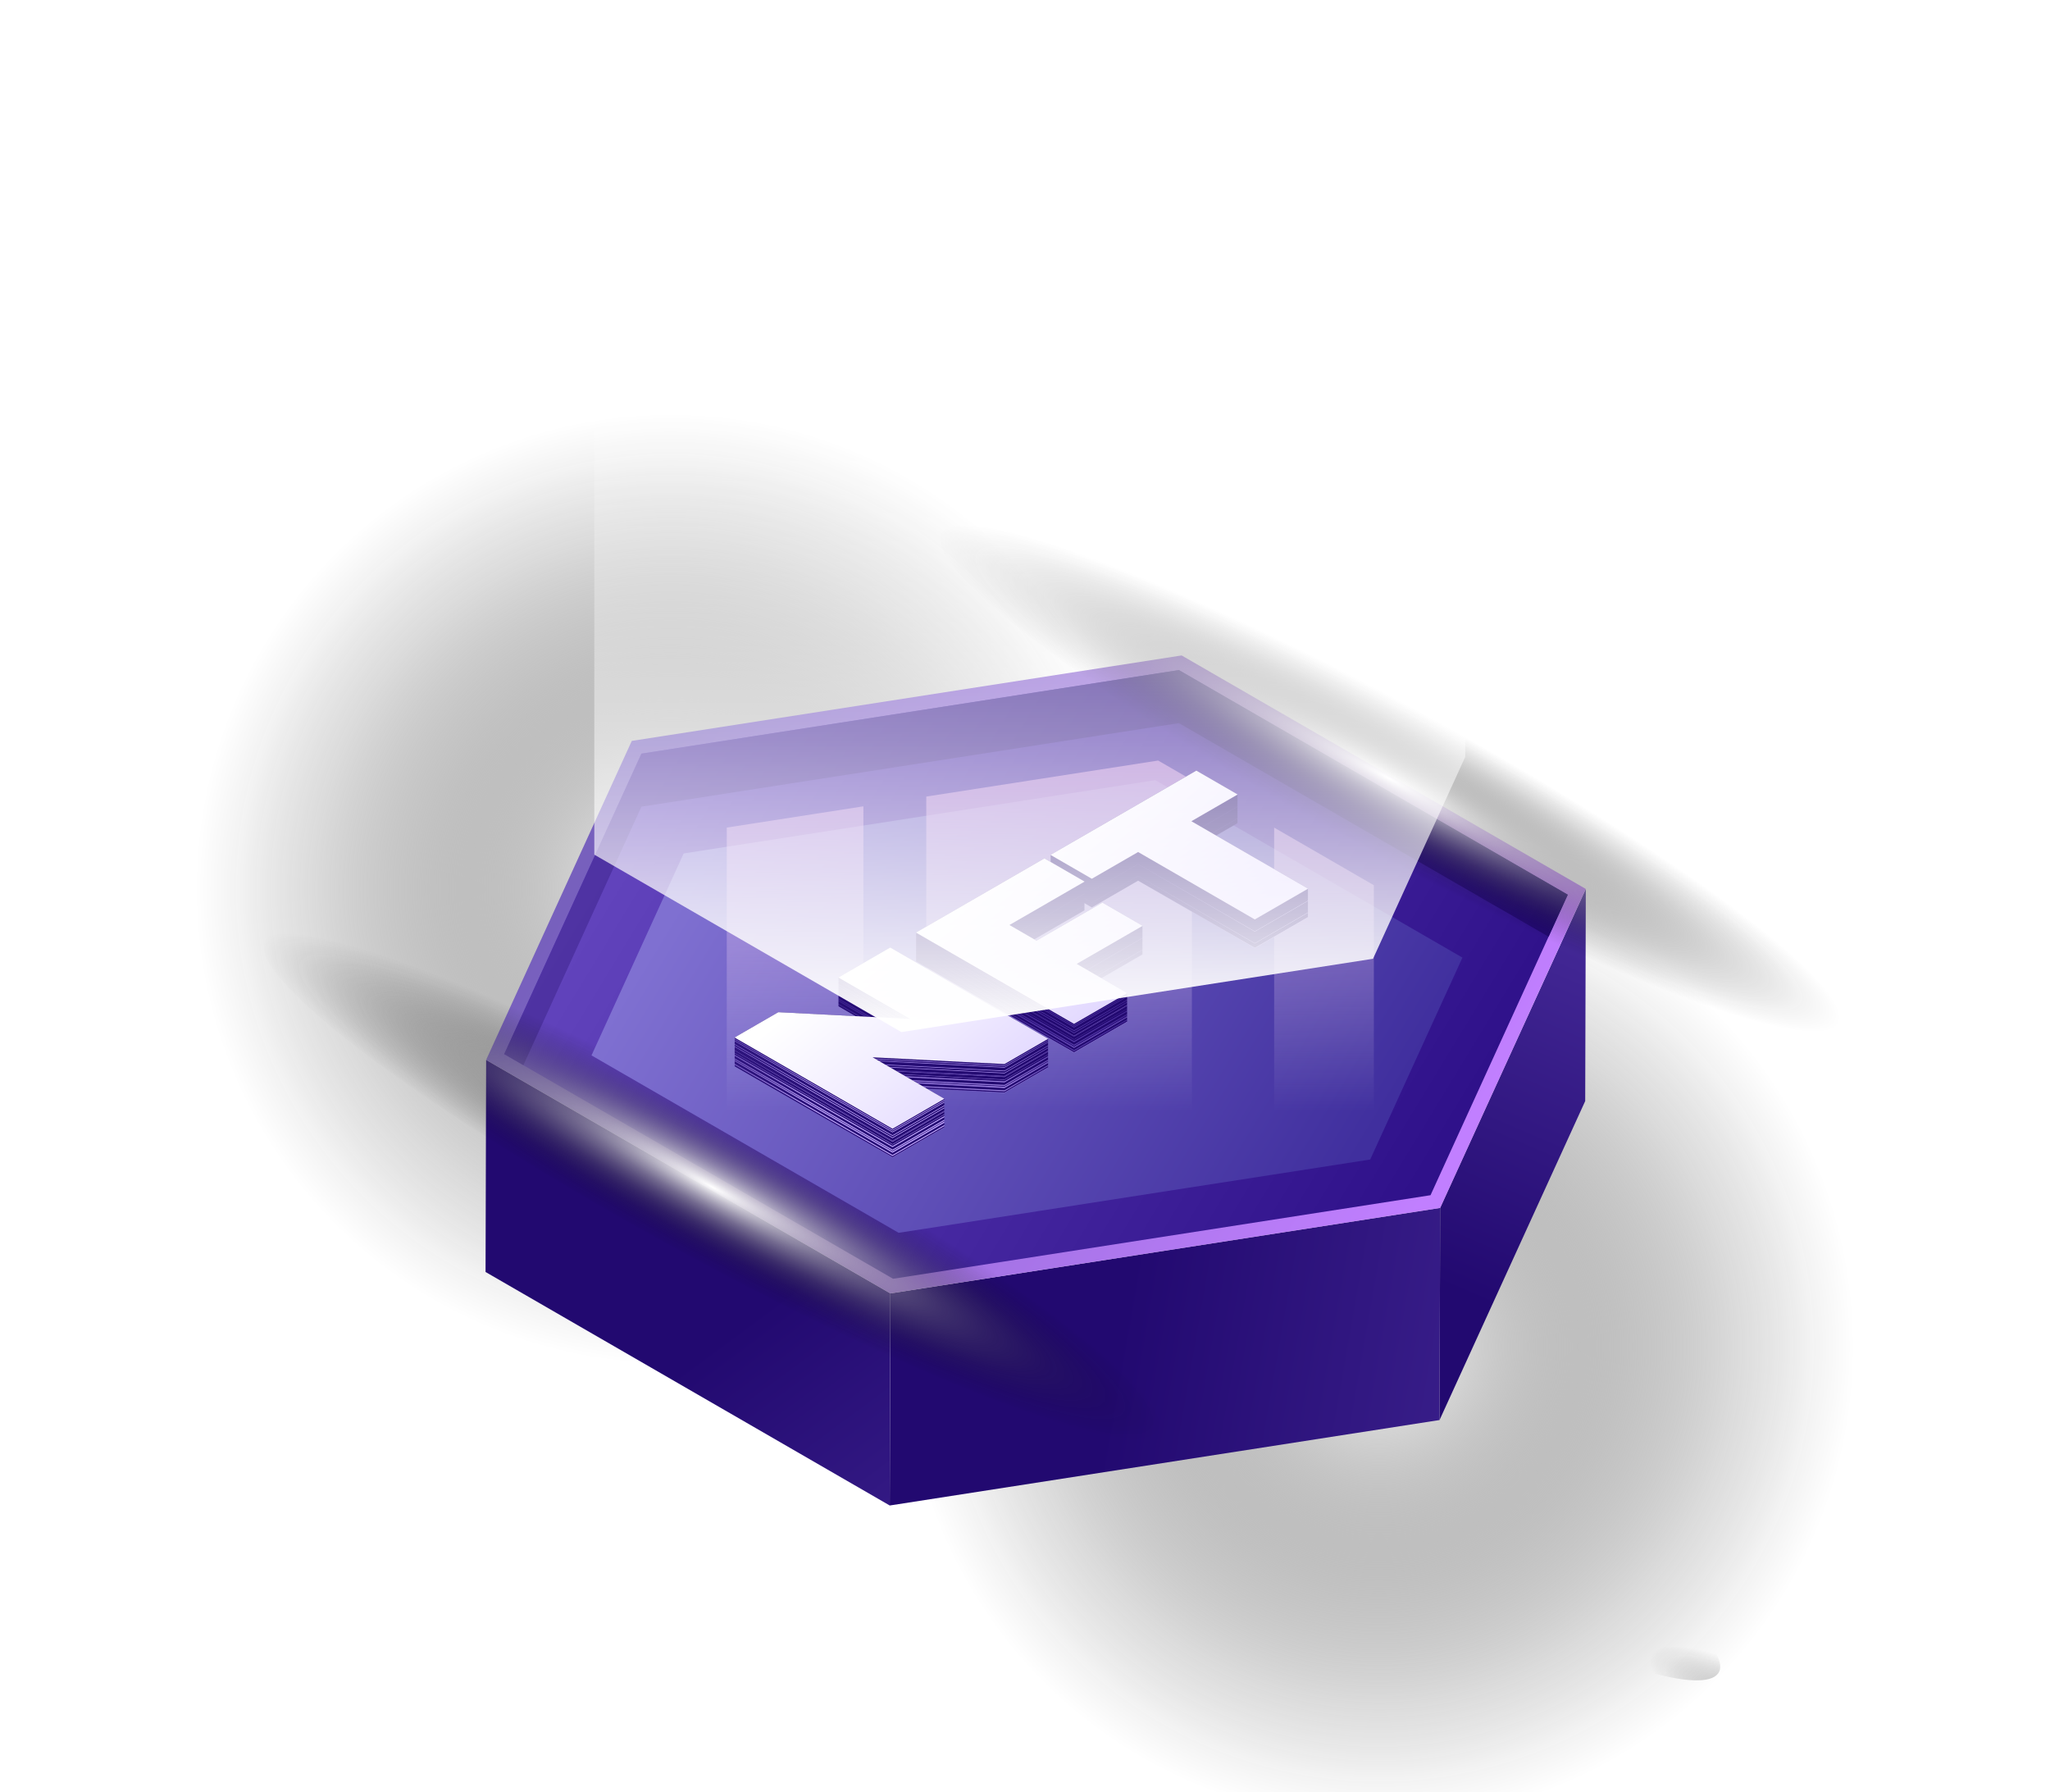<svg width="731" height="639" viewBox="0 0 731 639" fill="none" xmlns="http://www.w3.org/2000/svg">
<path style="mix-blend-mode:color-dodge" d="M358.69 436.488C424.685 370.459 424.685 263.403 358.69 197.374C292.695 131.344 185.695 131.344 119.7 197.374C53.705 263.403 53.705 370.458 119.7 436.488C185.695 502.518 292.695 502.518 358.69 436.488Z" fill="url(#paint0_radial_26_2630)"/>
<path style="mix-blend-mode:color-dodge" d="M611.233 599.634C677.228 533.604 677.228 426.549 611.233 360.52C545.238 294.49 438.239 294.49 372.243 360.52C306.248 426.549 306.248 533.604 372.243 599.634C438.239 665.664 545.238 665.664 611.233 599.634Z" fill="url(#paint1_radial_26_2630)"/>
<path style="mix-blend-mode:color-dodge" d="M611.243 597.848C620.171 592.685 600.73 573.094 567.826 554.077C534.909 535.06 500.996 523.84 492.055 528.99C483.126 534.153 502.567 553.745 535.471 572.761C568.388 591.778 602.301 602.999 611.243 597.848Z" fill="url(#paint2_radial_26_2630)"/>
<path style="mix-blend-mode:color-dodge" d="M111.938 521.069C145.405 502.294 169.029 480.815 164.702 473.095C160.376 465.374 129.737 474.336 96.27 493.112C62.803 511.887 39.179 533.366 43.506 541.087C47.832 548.807 78.47 539.845 111.938 521.069Z" fill="url(#paint3_radial_26_2630)"/>
<path style="mix-blend-mode:color-dodge" d="M167.19 546.502C200.657 527.726 224.281 506.247 219.954 498.527C215.627 490.807 184.989 499.769 151.522 518.544C118.055 537.32 94.431 558.799 98.758 566.519C103.084 574.239 133.722 565.277 167.19 546.502Z" fill="url(#paint4_radial_26_2630)"/>
<path style="mix-blend-mode:color-dodge" d="M208.09 576.837C241.557 558.061 265.181 536.583 260.854 528.862C256.528 521.142 225.89 530.104 192.422 548.88C158.955 567.655 135.331 589.134 139.658 596.854C143.984 604.575 174.623 595.612 208.09 576.837Z" fill="url(#paint5_radial_26_2630)"/>
<path d="M513.539 430.66L513.322 506.28L565.259 392.563L565.476 316.931L513.539 430.66Z" fill="url(#paint6_linear_26_2630)"/>
<path d="M317.482 461.128L317.264 536.747L513.322 506.28L513.539 430.66L317.482 461.128Z" fill="url(#paint7_linear_26_2630)"/>
<path d="M173.347 377.879L173.143 453.498L317.264 536.747L317.481 461.128L173.347 377.879Z" fill="url(#paint8_linear_26_2630)"/>
<path d="M513.539 430.661L565.476 316.931L421.354 233.682L225.284 264.15L173.347 377.879L317.481 461.128L513.539 430.661Z" fill="url(#paint9_linear_26_2630)"/>
<path d="M179.785 375.821L228.72 268.687L420.371 238.896L559.038 318.989L510.103 426.123L318.452 455.914L179.785 375.821Z" fill="url(#paint10_linear_26_2630)"/>
<path d="M228.72 287.601L420.371 257.811L552.204 333.954L559.038 318.989L420.371 238.896L228.72 268.687L179.785 375.821L186.631 379.77L228.72 287.601Z" fill="url(#paint11_linear_26_2630)"/>
<path style="mix-blend-mode:color-dodge" d="M657.422 365.546C664.316 352.875 597.88 303.379 509.034 254.994C420.189 206.609 342.576 177.657 335.683 190.328C328.789 203 395.225 252.496 484.07 300.881C572.916 349.266 650.529 378.218 657.422 365.546Z" fill="url(#paint12_radial_26_2630)"/>
<path style="mix-blend-mode:color-dodge" d="M416.249 510.927C423.142 498.255 356.707 448.759 267.861 400.374C179.015 351.989 101.403 323.037 94.509 335.708C87.616 348.38 154.051 397.876 242.897 446.261C331.743 494.646 409.355 523.598 416.249 510.927Z" fill="url(#paint13_radial_26_2630)"/>
<g filter="url(#filter0_d_26_2630)">
<path d="M522.481 334.414L489.883 405.765L489.602 406.391L454.348 411.874L424.995 416.424L330.293 431.159L321.428 432.526L307.863 424.68L259.146 396.551L211.923 369.278L244.788 297.276L259.146 295.039L307.863 287.473L330.293 283.985L412.962 271.141L424.995 278.093L454.348 295.039L489.883 315.577L522.481 334.414Z" fill="url(#paint14_linear_26_2630)"/>
</g>
<path d="M330.293 283.984V431.159L425.007 416.436V278.106L412.975 271.153L330.293 283.997V283.984ZM259.158 396.551L307.876 424.692V287.473L259.158 295.052V396.551ZM454.348 295.052V411.887L489.615 406.404L489.896 405.791V315.602L454.348 295.065V295.052Z" fill="url(#paint15_linear_26_2630)"/>
<path d="M324.532 373.509L277.526 371.093L261.917 380.116L318.261 412.667L336.769 401.97L311.171 387.183L358.177 389.599L373.786 380.576L317.443 348.025L298.935 358.722L324.532 373.509V373.509ZM374.604 315.015L389.331 323.526L405.835 313.992L447.45 338.031L466.444 327.053L424.829 303.014L441.332 293.48L426.604 284.969L374.604 315.002V315.015ZM382.97 375.272L401.964 364.294L383.941 353.879L407.444 340.306L393.112 332.025L369.609 345.597L359.953 340.012L386.751 324.536L372.42 316.254L326.627 342.709L382.97 375.259V375.272Z" fill="url(#paint16_linear_26_2630)"/>
<path d="M324.532 373.381L277.526 370.965L261.917 379.988L318.261 412.539L336.769 401.842L311.171 387.055L358.177 389.471L373.786 380.448L317.443 347.897L298.935 358.594L324.532 373.381ZM374.604 314.887L389.331 323.398L405.835 313.864L447.45 337.903L466.444 326.925L424.829 302.886L441.332 293.352L426.604 284.841L374.604 314.874V314.887ZM382.97 375.144L401.964 364.166L383.941 353.751L407.444 340.178L393.112 331.897L369.609 345.469L359.953 339.884L386.751 324.408L372.42 316.126L326.627 342.581L382.97 375.132V375.144Z" fill="url(#paint17_linear_26_2630)"/>
<path d="M324.532 373.253L277.526 370.838L261.917 379.86L318.261 412.411L336.769 401.714L311.171 386.928L358.177 389.343L373.786 380.32L317.443 347.77L298.935 358.467L324.532 373.253ZM374.604 314.759L389.331 323.27L405.835 313.737L447.45 337.776L466.444 326.798L424.829 302.758L441.332 293.225L426.604 284.713L374.604 314.746V314.759ZM382.97 375.017L401.964 364.039L383.941 353.623L407.444 340.051L393.112 331.769L369.609 345.341L359.953 339.757L386.751 324.28L372.42 315.999L326.627 342.453L382.97 375.004V375.017Z" fill="url(#paint18_linear_26_2630)"/>
<path d="M324.532 373.125L277.526 370.71L261.917 379.732L318.261 412.283L336.769 401.586L311.171 386.8L358.177 389.215L373.786 380.192L317.443 347.642L298.935 358.339L324.532 373.125ZM374.604 314.631L389.331 323.142L405.835 313.609L447.45 337.648L466.444 326.67L424.829 302.631L441.332 293.097L426.604 284.585L374.604 314.618V314.631ZM382.97 374.889L401.964 363.911L383.941 353.495L407.444 339.923L393.112 331.641L369.609 345.214L359.953 339.629L386.751 324.152L372.42 315.871L326.627 342.325L382.97 374.876V374.889Z" fill="url(#paint19_linear_26_2630)"/>
<path d="M324.532 372.997L277.526 370.582L261.917 379.605L318.261 412.155L336.769 401.458L311.171 386.672L358.177 389.087L373.786 380.065L317.443 347.514L298.935 358.211L324.532 372.997V372.997ZM374.604 314.503L389.331 323.015L405.835 313.481L447.45 337.52L466.444 326.542L424.829 302.503L441.332 292.969L426.604 284.458L374.604 314.491V314.503ZM382.97 374.761L401.964 363.783L383.941 353.367L407.444 339.795L393.112 331.513L369.609 345.086L359.953 339.501L386.751 324.024L372.42 315.743L326.627 342.198L382.97 374.748V374.761Z" fill="url(#paint20_linear_26_2630)"/>
<path d="M324.532 372.869L277.526 370.454L261.917 379.477L318.261 412.027L336.769 401.33L311.171 386.544L358.177 388.959L373.786 379.937L317.443 347.386L298.935 358.083L324.532 372.869V372.869ZM374.604 314.375L389.331 322.887L405.835 313.353L447.45 337.392L466.444 326.414L424.829 302.375L441.332 292.841L426.604 284.33L374.604 314.363V314.375ZM382.97 374.633L401.964 363.655L383.941 353.239L407.444 339.667L393.112 331.386L369.609 344.958L359.953 339.373L386.751 323.896L372.42 315.615L326.627 342.07L382.97 374.62V374.633Z" fill="url(#paint21_linear_26_2630)"/>
<path d="M324.532 372.742L277.526 370.326L261.917 379.349L318.261 411.9L336.769 401.203L311.171 386.416L358.177 388.832L373.786 379.809L317.443 347.258L298.935 357.955L324.532 372.742ZM374.604 314.248L389.331 322.759L405.835 313.225L447.45 337.264L466.444 326.286L424.829 302.247L441.332 292.713L426.604 284.202L374.604 314.235V314.248ZM382.97 374.505L401.964 363.527L383.941 353.112L407.444 339.539L393.112 331.258L369.609 344.83L359.953 339.245L386.751 323.769L372.42 315.487L326.627 341.942L382.97 374.493V374.505Z" fill="url(#paint22_linear_26_2630)"/>
<path d="M324.532 372.614L277.526 370.198L261.917 379.221L318.261 411.772L336.769 401.075L311.171 386.288L358.177 388.704L373.786 379.681L317.443 347.13L298.935 357.827L324.532 372.614ZM374.604 314.12L389.331 322.631L405.835 313.097L447.45 337.137L466.444 326.159L424.829 302.119L441.332 292.585L426.604 284.074L374.604 314.107V314.12ZM382.97 374.377L401.964 363.399L383.941 352.984L407.444 339.411L393.112 331.13L369.609 344.702L359.953 339.117L386.751 323.641L372.42 315.359L326.627 341.814L382.97 374.365V374.377Z" fill="url(#paint23_linear_26_2630)"/>
<path d="M324.532 372.486L277.526 370.071L261.917 379.093L318.261 411.644L336.769 400.947L311.171 386.161L358.177 388.576L373.786 379.553L317.443 347.003L298.935 357.7L324.532 372.486ZM374.604 313.992L389.331 322.504L405.835 312.97L447.45 337.009L466.444 326.031L424.829 301.992L441.332 292.458L426.604 283.946L374.604 313.979V313.992ZM382.97 374.25L401.964 363.272L383.941 352.856L407.444 339.284L393.112 331.002L369.609 344.575L359.953 338.99L386.751 323.513L372.42 315.232L326.627 341.686L382.97 374.237V374.25Z" fill="url(#paint24_linear_26_2630)"/>
<path d="M324.532 372.358L277.526 369.943L261.917 378.965L318.261 411.516L336.769 400.819L311.171 386.033L358.177 388.448L373.786 379.426L317.443 346.875L298.935 357.572L324.532 372.358V372.358ZM374.604 313.864L389.331 322.376L405.835 312.842L447.45 336.881L466.444 325.903L424.829 301.864L441.332 292.33L426.604 283.818L374.604 313.851V313.864ZM382.97 374.122L401.964 363.144L383.941 352.728L407.444 339.156L393.112 330.874L369.609 344.447L359.953 338.862L386.751 323.385L372.42 315.104L326.627 341.558L382.97 374.109V374.122Z" fill="url(#paint25_linear_26_2630)"/>
<path d="M324.532 372.231L277.526 369.815L261.917 378.838L318.261 411.388L336.769 400.692L311.171 385.905L358.177 388.321L373.786 379.298L317.443 346.747L298.935 357.444L324.532 372.231V372.231ZM374.604 313.736L389.331 322.248L405.835 312.714L447.45 336.753L466.444 325.775L424.829 301.736L441.332 292.202L426.604 283.691L374.604 313.724V313.736ZM382.97 373.994L401.964 363.016L383.941 352.6L407.444 339.028L393.112 330.747L369.609 344.319L359.953 338.734L386.751 323.258L372.42 314.976L326.627 341.431L382.97 373.981V373.994Z" fill="url(#paint26_linear_26_2630)"/>
<path d="M324.532 372.103L277.526 369.687L261.917 378.71L318.261 411.26L336.769 400.564L311.171 385.777L358.177 388.193L373.786 379.17L317.443 346.619L298.935 357.316L324.532 372.103ZM374.604 313.609L389.331 322.12L405.835 312.586L447.45 336.625L466.444 325.647L424.829 301.608L441.332 292.074L426.604 283.563L374.604 313.596V313.609ZM382.97 373.866L401.964 362.888L383.941 352.472L407.444 338.9L393.112 330.619L369.609 344.191L359.953 338.606L386.751 323.13L372.42 314.848L326.627 341.303L382.97 373.853V373.866Z" fill="url(#paint27_linear_26_2630)"/>
<path d="M324.532 371.975L277.526 369.559L261.917 378.582L318.261 411.133L336.769 400.436L311.171 385.65L358.177 388.065L373.786 379.042L317.443 346.492L298.935 357.188L324.532 371.975ZM374.604 313.481L389.331 321.992L405.835 312.458L447.45 336.498L466.444 325.52L424.829 301.48L441.332 291.947L426.604 283.435L374.604 313.468V313.481ZM382.97 373.739L401.964 362.761L383.941 352.345L407.444 338.772L393.112 330.491L369.609 344.063L359.953 338.479L386.751 323.002L372.42 314.72L326.627 341.175L382.97 373.726V373.739Z" fill="url(#paint28_linear_26_2630)"/>
<path d="M324.532 371.847L277.526 369.432L261.917 378.454L318.261 411.005L336.769 400.308L311.171 385.522L358.177 387.937L373.786 378.914L317.443 346.364L298.935 357.061L324.532 371.847ZM374.604 313.353L389.331 321.864L405.835 312.331L447.45 336.37L466.444 325.392L424.829 301.353L441.332 291.819L426.604 283.307L374.604 313.34V313.353ZM382.97 373.611L401.964 362.633L383.941 352.217L407.444 338.645L393.112 330.363L369.609 343.935L359.953 338.351L386.751 322.874L372.42 314.593L326.627 341.047L382.97 373.598V373.611Z" fill="url(#paint29_linear_26_2630)"/>
<path d="M324.532 371.719L277.526 369.304L261.917 378.327L318.261 410.877L336.769 400.18L311.171 385.394L358.177 387.809L373.786 378.787L317.443 346.236L298.935 356.933L324.532 371.719V371.719ZM374.604 313.225L389.331 321.737L405.835 312.203L447.45 336.242L466.444 325.264L424.829 301.225L441.332 291.691L426.604 283.179L374.604 313.212V313.225ZM382.97 373.483L401.964 362.505L383.941 352.089L407.444 338.517L393.112 330.235L369.609 343.808L359.953 338.223L386.751 322.746L372.42 314.465L326.627 340.919L382.97 373.47V373.483Z" fill="url(#paint30_linear_26_2630)"/>
<path d="M324.532 371.591L277.526 369.176L261.917 378.199L318.261 410.749L336.769 400.052L311.171 385.266L358.177 387.681L373.786 378.659L317.443 346.108L298.935 356.805L324.532 371.591V371.591ZM374.604 313.097L389.331 321.609L405.835 312.075L447.45 336.114L466.444 325.136L424.829 301.097L441.332 291.563L426.604 283.052L374.604 313.085V313.097ZM382.97 373.355L401.964 362.377L383.941 351.961L407.444 338.389L393.112 330.107L369.609 343.68L359.953 338.095L386.751 322.618L372.42 314.337L326.627 340.792L382.97 373.342V373.355Z" fill="url(#paint31_linear_26_2630)"/>
<path d="M324.532 371.464L277.526 369.048L261.917 378.071L318.261 410.622L336.769 399.925L311.171 385.138L358.177 387.554L373.786 378.531L317.443 345.98L298.935 356.677L324.532 371.464ZM374.604 312.97L389.331 321.481L405.835 311.947L447.45 335.986L466.444 325.008L424.829 300.969L441.332 291.435L426.604 282.924L374.604 312.957V312.97ZM382.97 373.227L401.964 362.249L383.941 351.834L407.444 338.261L393.112 329.98L369.609 343.552L359.953 337.967L386.751 322.491L372.42 314.209L326.627 340.664L382.97 373.215V373.227Z" fill="url(#paint32_linear_26_2630)"/>
<path d="M324.532 371.336L277.526 368.921L261.917 377.943L318.261 410.494L336.769 399.797L311.171 385.011L358.177 387.426L373.786 378.403L317.443 345.853L298.935 356.55L324.532 371.336ZM374.604 312.842L389.331 321.353L405.835 311.82L447.45 335.859L466.444 324.881L424.829 300.841L441.332 291.308L426.604 282.796L374.604 312.829V312.842ZM382.97 373.1L401.964 362.122L383.941 351.706L407.444 338.134L393.112 329.852L369.609 343.424L359.953 337.84L386.751 322.363L372.42 314.082L326.627 340.536L382.97 373.087V373.1Z" fill="url(#paint33_linear_26_2630)"/>
<path d="M324.532 371.208L277.526 368.793L261.917 377.815L318.261 410.366L336.769 399.669L311.171 384.883L358.177 387.298L373.786 378.275L317.443 345.725L298.935 356.422L324.532 371.208ZM374.604 312.714L389.331 321.225L405.835 311.692L447.45 335.731L466.444 324.753L424.829 300.714L441.332 291.18L426.604 282.668L374.604 312.701V312.714ZM382.97 372.972L401.964 361.994L383.941 351.578L407.444 338.006L393.112 329.724L369.609 343.297L359.953 337.712L386.751 322.235L372.42 313.954L326.627 340.408L382.97 372.959V372.972Z" fill="url(#paint34_linear_26_2630)"/>
<path d="M324.532 371.08L277.526 368.665L261.917 377.688L318.261 410.238L336.769 399.541L311.171 384.755L358.177 387.17L373.786 378.148L317.443 345.597L298.935 356.294L324.532 371.08V371.08ZM374.604 312.586L389.331 321.098L405.835 311.564L447.45 335.603L466.444 324.625L424.829 300.586L441.332 291.052L426.604 282.541L374.604 312.574V312.586ZM382.97 372.844L401.964 361.866L383.941 351.45L407.444 337.878L393.112 329.596L369.609 343.169L359.953 337.584L386.751 322.107L372.42 313.826L326.627 340.281L382.97 372.831V372.844Z" fill="url(#paint35_linear_26_2630)"/>
<path d="M324.532 370.952L277.526 368.537L261.917 377.56L318.261 410.11L336.769 399.414L311.171 384.627L358.177 387.042L373.786 378.02L317.443 345.469L298.935 356.166L324.532 370.952V370.952ZM374.604 312.458L389.331 320.97L405.835 311.436L447.45 335.475L466.444 324.497L424.829 300.458L441.332 290.924L426.604 282.413L374.604 312.446V312.458ZM382.97 372.716L401.964 361.738L383.941 351.322L407.444 337.75L393.112 329.469L369.609 343.041L359.953 337.456L386.751 321.979L372.42 313.698L326.627 340.153L382.97 372.703V372.716Z" fill="url(#paint36_linear_26_2630)"/>
<path d="M324.532 370.825L277.526 368.409L261.917 377.432L318.261 409.983L336.769 399.286L311.171 384.499L358.177 386.915L373.786 377.892L317.443 345.341L298.935 356.038L324.532 370.825ZM374.604 312.331L389.331 320.842L405.835 311.308L447.45 335.347L466.444 324.369L424.829 300.33L441.332 290.796L426.604 282.285L374.604 312.318V312.331ZM382.97 372.588L401.964 361.61L383.941 351.195L407.444 337.622L393.112 329.341L369.609 342.913L359.953 337.328L386.751 321.852L372.42 313.57L326.627 340.025L382.97 372.576V372.588Z" fill="url(#paint37_linear_26_2630)"/>
<path d="M324.532 370.697L277.526 368.281L261.917 377.304L318.261 409.855L336.769 399.158L311.171 384.371L358.177 386.787L373.786 377.764L317.443 345.213L298.935 355.91L324.532 370.697ZM374.604 312.203L389.331 320.714L405.835 311.18L447.45 335.22L466.444 324.242L424.829 300.202L441.332 290.668L426.604 282.157L374.604 312.19V312.203ZM382.97 372.46L401.964 361.482L383.941 351.067L407.444 337.494L393.112 329.213L369.609 342.785L359.953 337.2L386.751 321.724L372.42 313.442L326.627 339.897L382.97 372.448V372.46Z" fill="url(#paint38_linear_26_2630)"/>
<path d="M324.532 370.569L277.526 368.154L261.917 377.176L318.261 409.727L336.769 399.03L311.171 384.244L358.177 386.659L373.786 377.636L317.443 345.086L298.935 355.783L324.532 370.569ZM374.604 312.075L389.331 320.587L405.835 311.053L447.45 335.092L466.444 324.114L424.829 300.075L441.332 290.541L426.604 282.029L374.604 312.062V312.075ZM382.97 372.333L401.964 361.355L383.941 350.939L407.444 337.367L393.112 329.085L369.609 342.658L359.953 337.073L386.751 321.596L372.42 313.315L326.627 339.769L382.97 372.32V372.333Z" fill="url(#paint39_linear_26_2630)"/>
<path d="M324.532 370.441L277.526 368.026L261.917 377.048L318.261 409.599L336.769 398.902L311.171 384.116L358.177 386.531L373.786 377.509L317.443 344.958L298.935 355.655L324.532 370.441V370.441ZM374.604 311.947L389.331 320.459L405.835 310.925L447.45 334.964L466.444 323.986L424.829 299.947L441.332 290.413L426.604 281.901L374.604 311.934V311.947ZM382.97 372.205L401.964 361.227L383.941 350.811L407.444 337.239L393.112 328.957L369.609 342.53L359.953 336.945L386.751 321.468L372.42 313.187L326.627 339.641L382.97 372.192V372.205Z" fill="url(#paint40_linear_26_2630)"/>
<path d="M324.532 370.314L277.526 367.898L261.917 376.921L318.261 409.471L336.769 398.775L311.171 383.988L358.177 386.404L373.786 377.381L317.443 344.83L298.935 355.527L324.532 370.314V370.314ZM374.604 311.819L389.331 320.331L405.835 310.797L447.45 334.836L466.444 323.858L424.829 299.819L441.332 290.285L426.604 281.774L374.604 311.807V311.819ZM382.97 372.077L401.964 361.099L383.941 350.683L407.444 337.111L393.112 328.83L369.609 342.402L359.953 336.817L386.751 321.341L372.42 313.059L326.627 339.514L382.97 372.064V372.077Z" fill="url(#paint41_linear_26_2630)"/>
<path d="M324.532 370.186L277.526 367.77L261.917 376.793L318.261 409.343L336.769 398.647L311.171 383.86L358.177 386.276L373.786 377.253L317.443 344.702L298.935 355.399L324.532 370.186ZM374.604 311.692L389.331 320.203L405.835 310.669L447.45 334.708L466.444 323.73L424.829 299.691L441.332 290.157L426.604 281.646L374.604 311.679V311.692ZM382.97 371.949L401.964 360.971L383.941 350.555L407.444 336.983L393.112 328.702L369.609 342.274L359.953 336.689L386.751 321.213L372.42 312.931L326.627 339.386L382.97 371.936V371.949Z" fill="url(#paint42_linear_26_2630)"/>
<path d="M324.532 370.058L277.526 367.643L261.917 376.665L318.261 409.216L336.769 398.519L311.171 383.733L358.177 386.148L373.786 377.125L317.443 344.575L298.935 355.271L324.532 370.058ZM374.604 311.564L389.331 320.075L405.835 310.541L447.45 334.581L466.444 323.603L424.829 299.563L441.332 290.03L426.604 281.518L374.604 311.551V311.564ZM382.97 371.822L401.964 360.844L383.941 350.428L407.444 336.855L393.112 328.574L369.609 342.146L359.953 336.562L386.751 321.085L372.42 312.804L326.627 339.258L382.97 371.809V371.822Z" fill="url(#paint43_linear_26_2630)"/>
<path d="M324.532 369.93L277.526 367.515L261.917 376.537L318.261 409.088L336.769 398.391L311.171 383.605L358.177 386.02L373.786 376.997L317.443 344.447L298.935 355.144L324.532 369.93ZM374.604 311.436L389.331 319.947L405.835 310.414L447.45 334.453L466.444 323.475L424.829 299.436L441.332 289.902L426.604 281.39L374.604 311.423V311.436ZM382.97 371.694L401.964 360.716L383.941 350.3L407.444 336.728L393.112 328.446L369.609 342.018L359.953 336.434L386.751 320.957L372.42 312.676L326.627 339.13L382.97 371.681V371.694Z" fill="url(#paint44_linear_26_2630)"/>
<path d="M324.532 369.802L277.526 367.387L261.917 376.41L318.261 408.96L336.769 398.263L311.171 383.477L358.177 385.892L373.786 376.87L317.443 344.319L298.935 355.016L324.532 369.802V369.802ZM374.604 311.308L389.331 319.82L405.835 310.286L447.45 334.325L466.444 323.347L424.829 299.308L441.332 289.774L426.604 281.262L374.604 311.295V311.308ZM382.97 371.566L401.964 360.588L383.941 350.172L407.444 336.6L393.112 328.318L369.609 341.891L359.953 336.306L386.751 320.829L372.42 312.548L326.627 339.003L382.97 371.553V371.566Z" fill="url(#paint45_linear_26_2630)"/>
<path d="M324.532 369.674L277.526 367.259L261.917 376.282L318.261 408.832L336.769 398.135L311.171 383.349L358.177 385.764L373.786 376.742L317.443 344.191L298.935 354.888L324.532 369.674V369.674ZM374.604 311.18L389.331 319.692L405.835 310.158L447.45 334.197L466.444 323.219L424.829 299.18L441.332 289.646L426.604 281.135L374.604 311.168V311.18ZM382.97 371.438L401.964 360.46L383.941 350.044L407.444 336.472L393.112 328.19L369.609 341.763L359.953 336.178L386.751 320.701L372.42 312.42L326.627 338.875L382.97 371.425V371.438Z" fill="url(#paint46_linear_26_2630)"/>
<path d="M324.532 369.547L277.526 367.131L261.917 376.154L318.261 408.705L336.769 398.008L311.171 383.221L358.177 385.637L373.786 376.614L317.443 344.063L298.935 354.76L324.532 369.547ZM374.604 311.053L389.331 319.564L405.835 310.03L447.45 334.069L466.444 323.091L424.829 299.052L441.332 289.518L426.604 281.007L374.604 311.04V311.053ZM382.97 371.31L401.964 360.332L383.941 349.917L407.444 336.344L393.112 328.063L369.609 341.635L359.953 336.05L386.751 320.574L372.42 312.292L326.627 338.747L382.97 371.298V371.31Z" fill="url(#paint47_linear_26_2630)"/>
<path d="M324.532 369.419L277.526 367.004L261.917 376.026L318.261 408.577L336.769 397.88L311.171 383.094L358.177 385.509L373.786 376.486L317.443 343.936L298.935 354.633L324.532 369.419ZM374.604 310.925L389.331 319.436L405.835 309.903L447.45 333.942L466.444 322.964L424.829 298.925L441.332 289.391L426.604 280.879L374.604 310.912V310.925ZM382.97 371.183L401.964 360.205L383.941 349.789L407.444 336.217L393.112 327.935L369.609 341.507L359.953 335.923L386.751 320.446L372.42 312.165L326.627 338.619L382.97 371.17V371.183Z" fill="url(#paint48_linear_26_2630)"/>
<path d="M324.532 369.291L277.526 366.876L261.917 375.898L318.261 408.449L336.769 397.752L311.171 382.966L358.177 385.381L373.786 376.358L317.443 343.808L298.935 354.505L324.532 369.291ZM374.604 310.797L389.331 319.308L405.835 309.775L447.45 333.814L466.444 322.836L424.829 298.797L441.332 289.263L426.604 280.751L374.604 310.784V310.797ZM382.97 371.055L401.964 360.077L383.941 349.661L407.444 336.089L393.112 327.807L369.609 341.38L359.953 335.795L386.751 320.318L372.42 312.037L326.627 338.491L382.97 371.042V371.055Z" fill="url(#paint49_linear_26_2630)"/>
<path d="M324.532 369.163L277.526 366.748L261.917 375.771L318.261 408.321L336.769 397.624L311.171 382.838L358.177 385.253L373.786 376.231L317.443 343.68L298.935 354.377L324.532 369.163V369.163ZM374.604 310.669L389.331 319.181L405.835 309.647L447.45 333.686L466.444 322.708L424.829 298.669L441.332 289.135L426.604 280.624L374.604 310.657V310.669ZM382.97 370.927L401.964 359.949L383.941 349.533L407.444 335.961L393.112 327.679L369.609 341.252L359.953 335.667L386.751 320.19L372.42 311.909L326.627 338.364L382.97 370.914V370.927Z" fill="url(#paint50_linear_26_2630)"/>
<path d="M324.532 369.035L277.526 366.62L261.917 375.643L318.261 408.193L336.769 397.497L311.171 382.71L358.177 385.125L373.786 376.103L317.443 343.552L298.935 354.249L324.532 369.035V369.035ZM374.604 310.541L389.331 319.053L405.835 309.519L447.45 333.558L466.444 322.58L424.829 298.541L441.332 289.007L426.604 280.496L374.604 310.529V310.541ZM382.97 370.799L401.964 359.821L383.941 349.405L407.444 335.833L393.112 327.552L369.609 341.124L359.953 335.539L386.751 320.062L372.42 311.781L326.627 338.236L382.97 370.786V370.799Z" fill="url(#paint51_linear_26_2630)"/>
<path d="M324.532 368.908L277.526 366.492L261.917 375.515L318.261 408.066L336.769 397.369L311.171 382.582L358.177 384.998L373.786 375.975L317.443 343.424L298.935 354.121L324.532 368.908ZM374.604 310.414L389.331 318.925L405.835 309.391L447.45 333.43L466.444 322.452L424.829 298.413L441.332 288.879L426.604 280.368L374.604 310.401V310.414ZM382.97 370.671L401.964 359.693L383.941 349.278L407.444 335.705L393.112 327.424L369.609 340.996L359.953 335.411L386.751 319.935L372.42 311.653L326.627 338.108L382.97 370.659V370.671Z" fill="url(#paint52_linear_26_2630)"/>
<path d="M324.532 368.78L277.526 366.364L261.917 375.387L318.261 407.938L336.769 397.241L311.171 382.454L358.177 384.87L373.786 375.847L317.443 343.297L298.935 353.993L324.532 368.78ZM374.604 310.286L389.331 318.797L405.835 309.263L447.45 333.303L466.444 322.325L424.829 298.285L441.332 288.751L426.604 280.24L374.604 310.273V310.286ZM382.97 370.543L401.964 359.565L383.941 349.15L407.444 335.577L393.112 327.296L369.609 340.868L359.953 335.283L386.751 319.807L372.42 311.525L326.627 337.98L382.97 370.531V370.543Z" fill="url(#paint53_linear_26_2630)"/>
<path d="M324.532 368.652L277.526 366.237L261.917 375.259L318.261 407.81L336.769 397.113L311.171 382.327L358.177 384.742L373.786 375.719L317.443 343.169L298.935 353.866L324.532 368.652ZM374.604 310.158L389.331 318.67L405.835 309.136L447.45 333.175L466.444 322.197L424.829 298.158L441.332 288.624L426.604 280.112L374.604 310.145V310.158ZM382.97 370.416L401.964 359.438L383.941 349.022L407.444 335.45L393.112 327.168L369.609 340.741L359.953 335.156L386.751 319.679L372.42 311.398L326.627 337.852L382.97 370.403V370.416Z" fill="url(#paint54_linear_26_2630)"/>
<path d="M324.532 368.524L277.526 366.109L261.917 375.131L318.261 407.682L336.769 396.985L311.171 382.199L358.177 384.614L373.786 375.592L317.443 343.041L298.935 353.738L324.532 368.524V368.524ZM374.604 310.03L389.331 318.542L405.835 309.008L447.45 333.047L466.444 322.069L424.829 298.03L441.332 288.496L426.604 279.984L374.604 310.017V310.03ZM382.97 370.288L401.964 359.31L383.941 348.894L407.444 335.322L393.112 327.04L369.609 340.613L359.953 335.028L386.751 319.551L372.42 311.27L326.627 337.724L382.97 370.275V370.288Z" fill="url(#paint55_linear_26_2630)"/>
<path d="M324.532 368.397L277.526 365.981L261.917 375.004L318.261 407.554L336.769 396.858L311.171 382.071L358.177 384.487L373.786 375.464L317.443 342.913L298.935 353.61L324.532 368.397V368.397ZM374.604 309.902L389.331 318.414L405.835 308.88L447.45 332.919L466.444 321.941L424.829 297.902L441.332 288.368L426.604 279.857L374.604 309.89V309.902ZM382.97 370.16L401.964 359.182L383.941 348.766L407.444 335.194L393.112 326.913L369.609 340.485L359.953 334.9L386.751 319.424L372.42 311.142L326.627 337.597L382.97 370.147V370.16Z" fill="url(#paint56_linear_26_2630)"/>
<path d="M324.532 368.269L277.526 365.853L261.917 374.876L318.261 407.426L336.769 396.73L311.171 381.943L358.177 384.359L373.786 375.336L317.443 342.785L298.935 353.482L324.532 368.269ZM374.604 309.775L389.331 318.286L405.835 308.752L447.45 332.791L466.444 321.813L424.829 297.774L441.332 288.24L426.604 279.729L374.604 309.762V309.775ZM382.97 370.032L401.964 359.054L383.941 348.638L407.444 335.066L393.112 326.785L369.609 340.357L359.953 334.772L386.751 319.296L372.42 311.014L326.627 337.469L382.97 370.019V370.032Z" fill="url(#paint57_linear_26_2630)"/>
<path d="M324.532 368.141L277.526 365.726L261.917 374.748L318.261 407.299L336.769 396.602L311.171 381.816L358.177 384.231L373.786 375.208L317.443 342.658L298.935 353.354L324.532 368.141ZM374.604 309.647L389.331 318.158L405.835 308.624L447.45 332.664L466.444 321.686L424.829 297.646L441.332 288.113L426.604 279.601L374.604 309.634V309.647ZM382.97 369.905L401.964 358.927L383.941 348.511L407.444 334.938L393.112 326.657L369.609 340.229L359.953 334.645L386.751 319.168L372.42 310.887L326.627 337.341L382.97 369.892V369.905Z" fill="url(#paint58_linear_26_2630)"/>
<path d="M324.532 368.013L277.526 365.598L261.917 374.62L318.261 407.171L336.769 396.474L311.171 381.688L358.177 384.103L373.786 375.08L317.443 342.53L298.935 353.227L324.532 368.013ZM374.604 309.519L389.331 318.03L405.835 308.497L447.45 332.536L466.444 321.558L424.829 297.519L441.332 287.985L426.604 279.473L374.604 309.506V309.519ZM382.97 369.777L401.964 358.799L383.941 348.383L407.444 334.811L393.112 326.529L369.609 340.101L359.953 334.517L386.751 319.04L372.42 310.759L326.627 337.213L382.97 369.764V369.777Z" fill="url(#paint59_linear_26_2630)"/>
<path d="M324.532 367.885L277.526 365.47L261.917 374.493L318.261 407.043L336.769 396.346L311.171 381.56L358.177 383.975L373.786 374.953L317.443 342.402L298.935 353.099L324.532 367.885V367.885ZM374.604 309.391L389.331 317.903L405.835 308.369L447.45 332.408L466.444 321.43L424.829 297.391L441.332 287.857L426.604 279.345L374.604 309.378V309.391ZM382.97 369.649L401.964 358.671L383.941 348.255L407.444 334.683L393.112 326.401L369.609 339.974L359.953 334.389L386.751 318.912L372.42 310.631L326.627 337.086L382.97 369.636V369.649Z" fill="url(#paint60_linear_26_2630)"/>
<path d="M324.532 367.757L277.526 365.342L261.917 374.365L318.261 406.915L336.769 396.218L311.171 381.432L358.177 383.847L373.786 374.825L317.443 342.274L298.935 352.971L324.532 367.757V367.757ZM374.604 309.263L389.331 317.775L405.835 308.241L447.45 332.28L466.444 321.302L424.829 297.263L441.332 287.729L426.604 279.218L374.604 309.251V309.263ZM382.97 369.521L401.964 358.543L383.941 348.127L407.444 334.555L393.112 326.273L369.609 339.846L359.953 334.261L386.751 318.784L372.42 310.503L326.627 336.958L382.97 369.508V369.521Z" fill="url(#paint61_linear_26_2630)"/>
<path d="M324.532 367.63L277.526 365.214L261.917 374.237L318.261 406.788L336.769 396.091L311.171 381.304L358.177 383.72L373.786 374.697L317.443 342.146L298.935 352.843L324.532 367.63ZM374.604 309.136L389.331 317.647L405.835 308.113L447.45 332.152L466.444 321.174L424.829 297.135L441.332 287.601L426.604 279.09L374.604 309.123V309.136ZM382.97 369.393L401.964 358.415L383.941 348L407.444 334.427L393.112 326.146L369.609 339.718L359.953 334.133L386.751 318.657L372.42 310.375L326.627 336.83L382.97 369.381V369.393Z" fill="url(#paint62_linear_26_2630)"/>
<path d="M324.532 367.502L277.526 365.086L261.917 374.109L318.261 406.66L336.769 395.963L311.171 381.176L358.177 383.592L373.786 374.569L317.443 342.018L298.935 352.715L324.532 367.502ZM374.604 309.008L389.331 317.519L405.835 307.985L447.45 332.024L466.444 321.046L424.829 297.007L441.332 287.473L426.604 278.962L374.604 308.995V309.008ZM382.97 369.265L401.964 358.287L383.941 347.872L407.444 334.299L393.112 326.018L369.609 339.59L359.953 334.005L386.751 318.529L372.42 310.247L326.627 336.702L382.97 369.253V369.265Z" fill="url(#paint63_linear_26_2630)"/>
<path d="M324.532 367.374L277.526 364.959L261.917 373.981L318.261 406.532L336.769 395.835L311.171 381.049L358.177 383.464L373.786 374.441L317.443 341.891L298.935 352.588L324.532 367.374ZM374.604 308.88L389.331 317.392L405.835 307.858L447.45 331.897L466.444 320.919L424.829 296.88L441.332 287.346L426.604 278.834L374.604 308.867V308.88ZM382.97 369.138L401.964 358.16L383.941 347.744L407.444 334.172L393.112 325.89L369.609 339.463L359.953 333.878L386.751 318.401L372.42 310.12L326.627 336.574L382.97 369.125V369.138Z" fill="url(#paint64_linear_26_2630)"/>
<path d="M324.532 367.246L277.526 364.831L261.917 373.854L318.261 406.404L336.769 395.707L311.171 380.921L358.177 383.336L373.786 374.314L317.443 341.763L298.935 352.46L324.532 367.246V367.246ZM374.604 308.752L389.331 317.264L405.835 307.73L447.45 331.769L466.444 320.791L424.829 296.752L441.332 287.218L426.604 278.707L374.604 308.74V308.752ZM382.97 369.01L401.964 358.032L383.941 347.616L407.444 334.044L393.112 325.762L369.609 339.335L359.953 333.75L386.751 318.273L372.42 309.992L326.627 336.447L382.97 368.997V369.01Z" fill="url(#paint65_linear_26_2630)"/>
<path d="M324.532 367.118L277.526 364.703L261.917 373.726L318.261 406.276L336.769 395.58L311.171 380.793L358.177 383.208L373.786 374.186L317.443 341.635L298.935 352.332L324.532 367.118V367.118ZM374.604 308.624L389.331 317.136L405.835 307.602L447.45 331.641L466.444 320.663L424.829 296.624L441.332 287.09L426.604 278.579L374.604 308.612V308.624ZM382.97 368.882L401.964 357.904L383.941 347.488L407.444 333.916L393.112 325.635L369.609 339.207L359.953 333.622L386.751 318.146L372.42 309.864L326.627 336.319L382.97 368.869V368.882Z" fill="url(#paint66_linear_26_2630)"/>
<path d="M324.532 366.991L277.526 364.575L261.917 373.598L318.261 406.149L336.769 395.452L311.171 380.665L358.177 383.081L373.786 374.058L317.443 341.507L298.935 352.204L324.532 366.991ZM374.604 308.497L389.331 317.008L405.835 307.474L447.45 331.513L466.444 320.535L424.829 296.496L441.332 286.962L426.604 278.451L374.604 308.484V308.497ZM382.97 368.754L401.964 357.776L383.941 347.361L407.444 333.788L393.112 325.507L369.609 339.079L359.953 333.494L386.751 318.018L372.42 309.736L326.627 336.191L382.97 368.742V368.754Z" fill="url(#paint67_linear_26_2630)"/>
<path d="M324.532 366.863L277.526 364.447L261.917 373.47L318.261 406.021L336.769 395.324L311.171 380.537L358.177 382.953L373.786 373.93L317.443 341.38L298.935 352.076L324.532 366.863ZM374.604 308.369L389.331 316.88L405.835 307.346L447.45 331.386L466.444 320.408L424.829 296.368L441.332 286.834L426.604 278.323L374.604 308.356V308.369ZM382.97 368.626L401.964 357.648L383.941 347.233L407.444 333.66L393.112 325.379L369.609 338.951L359.953 333.366L386.751 317.89L372.42 309.608L326.627 336.063L382.97 368.614V368.626Z" fill="url(#paint68_linear_26_2630)"/>
<path d="M324.532 366.735L277.526 364.32L261.917 373.342L318.261 405.893L336.769 395.196L311.171 380.41L358.177 382.825L373.786 373.802L317.443 341.252L298.935 351.949L324.532 366.735ZM374.604 308.241L389.331 316.753L405.835 307.219L447.45 331.258L466.444 320.28L424.829 296.241L441.332 286.707L426.604 278.195L374.604 308.228V308.241ZM382.97 368.499L401.964 357.521L383.941 347.105L407.444 333.533L393.112 325.251L369.609 338.824L359.953 333.239L386.751 317.762L372.42 309.481L326.627 335.935L382.97 368.486V368.499Z" fill="url(#paint69_linear_26_2630)"/>
<path d="M324.532 366.607L277.526 364.192L261.917 373.214L318.261 405.765L336.769 395.068L311.171 380.282L358.177 382.697L373.786 373.675L317.443 341.124L298.935 351.821L324.532 366.607V366.607ZM374.604 308.113L389.331 316.625L405.835 307.091L447.45 331.13L466.444 320.152L424.829 296.113L441.332 286.579L426.604 278.067L374.604 308.1V308.113ZM382.97 368.371L401.964 357.393L383.941 346.977L407.444 333.405L393.112 325.123L369.609 338.696L359.953 333.111L386.751 317.634L372.42 309.353L326.627 335.807L382.97 368.358V368.371Z" fill="url(#paint70_linear_26_2630)"/>
<path d="M324.532 366.48L277.526 364.064L261.917 373.087L318.261 405.637L336.769 394.941L311.171 380.154L358.177 382.57L373.786 373.547L317.443 340.996L298.935 351.693L324.532 366.48V366.48ZM374.604 307.985L389.331 316.497L405.835 306.963L447.45 331.002L466.444 320.024L424.829 295.985L441.332 286.451L426.604 277.94L374.604 307.973V307.985ZM382.97 368.243L401.964 357.265L383.941 346.849L407.444 333.277L393.112 324.996L369.609 338.568L359.953 332.983L386.751 317.507L372.42 309.225L326.627 335.68L382.97 368.23V368.243Z" fill="url(#paint71_linear_26_2630)"/>
<path d="M324.532 366.352L277.526 363.936L261.917 372.959L318.261 405.51L336.769 394.813L311.171 380.026L358.177 382.442L373.786 373.419L317.443 340.868L298.935 351.565L324.532 366.352ZM374.604 307.858L389.331 316.369L405.835 306.835L447.45 330.874L466.444 319.896L424.829 295.857L441.332 286.323L426.604 277.812L374.604 307.845V307.858ZM382.97 368.115L401.964 357.137L383.941 346.722L407.444 333.149L393.112 324.868L369.609 338.44L359.953 332.855L386.751 317.379L372.42 309.097L326.627 335.552L382.97 368.102V368.115Z" fill="url(#paint72_linear_26_2630)"/>
<path d="M324.532 366.224L277.526 363.809L261.917 372.831L318.261 405.382L336.769 394.685L311.171 379.899L358.177 382.314L373.786 373.291L317.443 340.741L298.935 351.437L324.532 366.224ZM374.604 307.73L389.331 316.241L405.835 306.707L447.45 330.747L466.444 319.769L424.829 295.729L441.332 286.196L426.604 277.684L374.604 307.717V307.73ZM382.97 367.988L401.964 357.01L383.941 346.594L407.444 333.021L393.112 324.74L369.609 338.312L359.953 332.728L386.751 317.251L372.42 308.97L326.627 335.424L382.97 367.975V367.988Z" fill="url(#paint73_linear_26_2630)"/>
<path d="M324.532 366.096L277.526 363.681L261.917 372.703L318.261 405.254L336.769 394.557L311.171 379.771L358.177 382.186L373.786 373.163L317.443 340.613L298.935 351.31L324.532 366.096ZM374.604 307.602L389.331 316.113L405.835 306.58L447.45 330.619L466.444 319.641L424.829 295.602L441.332 286.068L426.604 277.556L374.604 307.589V307.602ZM382.97 367.86L401.964 356.882L383.941 346.466L407.444 332.894L393.112 324.612L369.609 338.184L359.953 332.6L386.751 317.123L372.42 308.842L326.627 335.296L382.97 367.847V367.86Z" fill="url(#paint74_linear_26_2630)"/>
<path d="M324.532 365.968L277.526 363.553L261.917 372.576L318.261 405.126L336.769 394.429L311.171 379.643L358.177 382.058L373.786 373.036L317.443 340.485L298.935 351.182L324.532 365.968V365.968ZM374.604 307.474L389.331 315.986L405.835 306.452L447.45 330.491L466.444 319.513L424.829 295.474L441.332 285.94L426.604 277.428L374.604 307.461V307.474ZM382.97 367.732L401.964 356.754L383.941 346.338L407.444 332.766L393.112 324.484L369.609 338.057L359.953 332.472L386.751 316.995L372.42 308.714L326.627 335.169L382.97 367.719V367.732Z" fill="url(#paint75_linear_26_2630)"/>
<path d="M324.532 365.84L277.526 363.425L261.917 372.448L318.261 404.998L336.769 394.301L311.171 379.515L358.177 381.93L373.786 372.908L317.443 340.357L298.935 351.054L324.532 365.84V365.84ZM374.604 307.346L389.331 315.858L405.835 306.324L447.45 330.363L466.444 319.385L424.829 295.346L441.332 285.812L426.604 277.301L374.604 307.334V307.346ZM382.97 367.604L401.964 356.626L383.941 346.21L407.444 332.638L393.112 324.357L369.609 337.929L359.953 332.344L386.751 316.867L372.42 308.586L326.627 335.041L382.97 367.591V367.604Z" fill="url(#paint76_linear_26_2630)"/>
<path d="M324.532 365.713L277.526 363.297L261.917 372.32L318.261 404.871L336.769 394.174L311.171 379.387L358.177 381.803L373.786 372.78L317.443 340.229L298.935 350.926L324.532 365.713ZM374.604 307.219L389.331 315.73L405.835 306.196L447.45 330.235L466.444 319.257L424.829 295.218L441.332 285.684L426.604 277.173L374.604 307.206V307.219ZM382.97 367.476L401.964 356.498L383.941 346.083L407.444 332.51L393.112 324.229L369.609 337.801L359.953 332.216L386.751 316.74L372.42 308.458L326.627 334.913L382.97 367.464V367.476Z" fill="url(#paint77_linear_26_2630)"/>
<path d="M324.532 365.585L277.526 363.169L261.917 372.192L318.261 404.743L336.769 394.046L311.171 379.259L358.177 381.675L373.786 372.652L317.443 340.101L298.935 350.798L324.532 365.585ZM374.604 307.091L389.331 315.602L405.835 306.068L447.45 330.107L466.444 319.129L424.829 295.09L441.332 285.556L426.604 277.045L374.604 307.078V307.091ZM382.97 367.348L401.964 356.37L383.941 345.955L407.444 332.382L393.112 324.101L369.609 337.673L359.953 332.088L386.751 316.612L372.42 308.33L326.627 334.785L382.97 367.336V367.348Z" fill="url(#paint78_linear_26_2630)"/>
<path d="M324.532 365.457L277.526 363.042L261.917 372.064L318.261 404.615L336.769 393.918L311.171 379.132L358.177 381.547L373.786 372.524L317.443 339.974L298.935 350.671L324.532 365.457ZM374.604 306.963L389.331 315.475L405.835 305.941L447.45 329.98L466.444 319.002L424.829 294.963L441.332 285.429L426.604 276.917L374.604 306.95V306.963ZM382.97 367.221L401.964 356.243L383.941 345.827L407.444 332.255L393.112 323.973L369.609 337.546L359.953 331.961L386.751 316.484L372.42 308.203L326.627 334.657L382.97 367.208V367.221Z" fill="url(#paint79_linear_26_2630)"/>
<path d="M324.532 365.329L277.526 362.914L261.917 371.937L318.261 404.487L336.769 393.79L311.171 379.004L358.177 381.419L373.786 372.397L317.443 339.846L298.935 350.543L324.532 365.329V365.329ZM374.604 306.835L389.331 315.347L405.835 305.813L447.45 329.852L466.444 318.874L424.829 294.835L441.332 285.301L426.604 276.79L374.604 306.823V306.835ZM382.97 367.093L401.964 356.115L383.941 345.699L407.444 332.127L393.112 323.846L369.609 337.418L359.953 331.833L386.751 316.356L372.42 308.075L326.627 334.53L382.97 367.08V367.093Z" fill="url(#paint80_linear_26_2630)"/>
<path d="M324.532 365.201L277.526 362.786L261.917 371.809L318.261 404.359L336.769 393.663L311.171 378.876L358.177 381.291L373.786 372.269L317.443 339.718L298.935 350.415L324.532 365.201V365.201ZM374.604 306.707L389.331 315.219L405.835 305.685L447.45 329.724L466.444 318.746L424.829 294.707L441.332 285.173L426.604 276.662L374.604 306.695V306.707ZM382.97 366.965L401.964 355.987L383.941 345.571L407.444 331.999L393.112 323.718L369.609 337.29L359.953 331.705L386.751 316.229L372.42 307.947L326.627 334.402L382.97 366.952V366.965Z" fill="url(#paint81_linear_26_2630)"/>
<path d="M324.532 365.074L277.526 362.658L261.917 371.681L318.261 404.232L336.769 393.535L311.171 378.748L358.177 381.164L373.786 372.141L317.443 339.59L298.935 350.287L324.532 365.074ZM374.604 306.58L389.331 315.091L405.835 305.557L447.45 329.596L466.444 318.618L424.829 294.579L441.332 285.045L426.604 276.534L374.604 306.567V306.58ZM382.97 366.837L401.964 355.859L383.941 345.444L407.444 331.871L393.112 323.59L369.609 337.162L359.953 331.577L386.751 316.101L372.42 307.819L326.627 334.274L382.97 366.825V366.837Z" fill="url(#paint82_linear_26_2630)"/>
<path d="M324.532 364.946L277.526 362.53L261.917 371.553L318.261 404.104L336.769 393.407L311.171 378.62L358.177 381.036L373.786 372.013L317.443 339.463L298.935 350.159L324.532 364.946ZM374.604 306.452L389.331 314.963L405.835 305.429L447.45 329.469L466.444 318.491L424.829 294.451L441.332 284.917L426.604 276.406L374.604 306.439V306.452ZM382.97 366.709L401.964 355.731L383.941 345.316L407.444 331.743L393.112 323.462L369.609 337.034L359.953 331.449L386.751 315.973L372.42 307.691L326.627 334.146L382.97 366.697V366.709Z" fill="url(#paint83_linear_26_2630)"/>
<path d="M324.532 364.818L277.526 362.403L261.917 371.425L318.261 403.976L336.769 393.279L311.171 378.493L358.177 380.908L373.786 371.885L317.443 339.335L298.935 350.032L324.532 364.818ZM374.604 306.324L389.331 314.836L405.835 305.302L447.45 329.341L466.444 318.363L424.829 294.324L441.332 284.79L426.604 276.278L374.604 306.311V306.324ZM382.97 366.582L401.964 355.604L383.941 345.188L407.444 331.616L393.112 323.334L369.609 336.907L359.953 331.322L386.751 315.845L372.42 307.564L326.627 334.018L382.97 366.569V366.582Z" fill="url(#paint84_linear_26_2630)"/>
<path d="M324.532 364.69L277.526 362.275L261.917 371.297L318.261 403.848L336.769 393.151L311.171 378.365L358.177 380.78L373.786 371.758L317.443 339.207L298.935 349.904L324.532 364.69V364.69ZM374.604 306.196L389.331 314.708L405.835 305.174L447.45 329.213L466.444 318.235L424.829 294.196L441.332 284.662L426.604 276.15L374.604 306.183V306.196ZM382.97 366.454L401.964 355.476L383.941 345.06L407.444 331.488L393.112 323.206L369.609 336.779L359.953 331.194L386.751 315.717L372.42 307.436L326.627 333.89L382.97 366.441V366.454Z" fill="url(#paint85_linear_26_2630)"/>
<path d="M324.532 364.563L277.526 362.147L261.917 371.17L318.261 403.72L336.769 393.024L311.171 378.237L358.177 380.653L373.786 371.63L317.443 339.079L298.935 349.776L324.532 364.563V364.563ZM374.604 306.068L389.331 314.58L405.835 305.046L447.45 329.085L466.444 318.107L424.829 294.068L441.332 284.534L426.604 276.023L374.604 306.056V306.068ZM382.97 366.326L401.964 355.348L383.941 344.932L407.444 331.36L393.112 323.079L369.609 336.651L359.953 331.066L386.751 315.59L372.42 307.308L326.627 333.763L382.97 366.313V366.326Z" fill="url(#paint86_linear_26_2630)"/>
<path d="M324.532 364.435L277.526 362.019L261.917 371.042L318.261 403.593L336.769 392.896L311.171 378.109L358.177 380.525L373.786 371.502L317.443 338.951L298.935 349.648L324.532 364.435ZM374.604 305.941L389.331 314.452L405.835 304.918L447.45 328.957L466.444 317.979L424.829 293.94L441.332 284.406L426.604 275.895L374.604 305.928V305.941ZM382.97 366.198L401.964 355.22L383.941 344.805L407.444 331.232L393.112 322.951L369.609 336.523L359.953 330.938L386.751 315.462L372.42 307.18L326.627 333.635L382.97 366.185V366.198Z" fill="url(#paint87_linear_26_2630)"/>
<path d="M324.532 364.307L277.526 361.892L261.917 370.914L318.261 403.465L336.769 392.768L311.171 377.982L358.177 380.397L373.786 371.374L317.443 338.824L298.935 349.52L324.532 364.307ZM374.604 305.813L389.331 314.324L405.835 304.79L447.45 328.83L466.444 317.852L424.829 293.812L441.332 284.279L426.604 275.767L374.604 305.8V305.813ZM382.97 366.071L401.964 355.093L383.941 344.677L407.444 331.104L393.112 322.823L369.609 336.395L359.953 330.811L386.751 315.334L372.42 307.053L326.627 333.507L382.97 366.058V366.071Z" fill="url(#paint88_linear_26_2630)"/>
<path d="M324.532 364.179L277.526 361.764L261.917 370.786L318.261 403.337L336.769 392.64L311.171 377.854L358.177 380.269L373.786 371.246L317.443 338.696L298.935 349.393L324.532 364.179ZM374.604 305.685L389.331 314.196L405.835 304.663L447.45 328.702L466.444 317.724L424.829 293.685L441.332 284.151L426.604 275.639L374.604 305.672V305.685ZM382.97 365.943L401.964 354.965L383.941 344.549L407.444 330.977L393.112 322.695L369.609 336.267L359.953 330.683L386.751 315.206L372.42 306.925L326.627 333.379L382.97 365.93V365.943Z" fill="url(#paint89_linear_26_2630)"/>
<path d="M324.532 364.051L277.526 361.636L261.917 370.659L318.261 403.209L336.769 392.512L311.171 377.726L358.177 380.141L373.786 371.119L317.443 338.568L298.935 349.265L324.532 364.051V364.051ZM374.604 305.557L389.331 314.069L405.835 304.535L447.45 328.574L466.444 317.596L424.829 293.557L441.332 284.023L426.604 275.511L374.604 305.544V305.557ZM382.97 365.815L401.964 354.837L383.941 344.421L407.444 330.849L393.112 322.567L369.609 336.14L359.953 330.555L386.751 315.078L372.42 306.797L326.627 333.252L382.97 365.802V365.815Z" fill="url(#paint90_linear_26_2630)"/>
<path d="M324.532 363.923L277.526 361.508L261.917 370.531L318.261 403.081L336.769 392.384L311.171 377.598L358.177 380.013L373.786 370.991L317.443 338.44L298.935 349.137L324.532 363.923V363.923ZM374.604 305.429L389.331 313.941L405.835 304.407L447.45 328.446L466.444 317.468L424.829 293.429L441.332 283.895L426.604 275.384L374.604 305.417V305.429ZM382.97 365.687L401.964 354.709L383.941 344.293L407.444 330.721L393.112 322.44L369.609 336.012L359.953 330.427L386.751 314.95L372.42 306.669L326.627 333.124L382.97 365.674V365.687Z" fill="url(#paint91_linear_26_2630)"/>
<path d="M324.532 363.796L277.526 361.38L261.917 370.403L318.261 402.954L336.769 392.257L311.171 377.47L358.177 379.886L373.786 370.863L317.443 338.312L298.935 349.009L324.532 363.796ZM374.604 305.302L389.331 313.813L405.835 304.279L447.45 328.318L466.444 317.34L424.829 293.301L441.332 283.767L426.604 275.256L374.604 305.289V305.302ZM382.97 365.559L401.964 354.581L383.941 344.166L407.444 330.593L393.112 322.312L369.609 335.884L359.953 330.299L386.751 314.823L372.42 306.541L326.627 332.996L382.97 365.547V365.559Z" fill="url(#paint92_linear_26_2630)"/>
<path d="M324.532 363.668L277.526 361.252L261.917 370.275L318.261 402.826L336.769 392.129L311.171 377.342L358.177 379.758L373.786 370.735L317.443 338.184L298.935 348.881L324.532 363.668ZM374.604 305.174L389.331 313.685L405.835 304.151L447.45 328.19L466.444 317.212L424.829 293.173L441.332 283.639L426.604 275.128L374.604 305.161V305.174ZM382.97 365.431L401.964 354.453L383.941 344.038L407.444 330.465L393.112 322.184L369.609 335.756L359.953 330.171L386.751 314.695L372.42 306.413L326.627 332.868L382.97 365.419V365.431Z" fill="url(#paint93_linear_26_2630)"/>
<path d="M324.532 363.54L277.526 361.125L261.917 370.147L318.261 402.698L336.769 392.001L311.171 377.215L358.177 379.63L373.786 370.607L317.443 338.057L298.935 348.754L324.532 363.54ZM374.604 305.046L389.331 313.558L405.835 304.024L447.45 328.063L466.444 317.085L424.829 293.046L441.332 283.512L426.604 275L374.604 305.033V305.046ZM382.97 365.304L401.964 354.326L383.941 343.91L407.444 330.338L393.112 322.056L369.609 335.629L359.953 330.044L386.751 314.567L372.42 306.286L326.627 332.74L382.97 365.291V365.304Z" fill="url(#paint94_linear_26_2630)"/>
<path d="M324.532 363.412L277.526 360.997L261.917 370.02L318.261 402.57L336.769 391.873L311.171 377.087L358.177 379.502L373.786 370.48L317.443 337.929L298.935 348.626L324.532 363.412V363.412ZM374.604 304.918L389.331 313.43L405.835 303.896L447.45 327.935L466.444 316.957L424.829 292.918L441.332 283.384L426.604 274.873L374.604 304.906V304.918ZM382.97 365.176L401.964 354.198L383.941 343.782L407.444 330.21L393.112 321.929L369.609 335.501L359.953 329.916L386.751 314.439L372.42 306.158L326.627 332.613L382.97 365.163V365.176Z" fill="url(#paint95_linear_26_2630)"/>
<path d="M324.532 363.284L277.526 360.869L261.917 369.892L318.261 402.442L336.769 391.746L311.171 376.959L358.177 379.375L373.786 370.352L317.443 337.801L298.935 348.498L324.532 363.284V363.284ZM374.604 304.79L389.331 313.302L405.835 303.768L447.45 327.807L466.444 316.829L424.829 292.79L441.332 283.256L426.604 274.745L374.604 304.778V304.79ZM382.97 365.048L401.964 354.07L383.941 343.654L407.444 330.082L393.112 321.801L369.609 335.373L359.953 329.788L386.751 314.312L372.42 306.03L326.627 332.485L382.97 365.035V365.048Z" fill="url(#paint96_linear_26_2630)"/>
<path d="M324.532 363.284L277.526 360.869L261.917 369.892L318.261 402.442L336.769 391.746L311.171 376.959L358.177 379.375L373.786 370.352L317.443 337.801L298.935 348.498L324.532 363.284V363.284ZM374.604 304.79L389.331 313.302L405.835 303.768L447.45 327.807L466.444 316.829L424.829 292.79L441.332 283.256L426.604 274.745L374.604 304.778V304.79ZM382.97 365.048L401.964 354.07L383.941 343.654L407.444 330.082L393.112 321.801L369.609 335.373L359.953 329.788L386.751 314.312L372.42 306.03L326.627 332.485L382.97 365.035V365.048Z" fill="url(#paint97_linear_26_2630)"/>
<path style="mix-blend-mode:overlay" d="M211.923 304.701L321.429 367.962L489.602 341.827L522.481 269.85V-26.557H211.923V304.701Z" fill="url(#paint98_linear_26_2630)"/>
<path style="mix-blend-mode:multiply" d="M369.073 338.235C408.226 338.235 439.965 325.293 439.965 309.327C439.965 293.361 408.226 280.419 369.073 280.419C329.921 280.419 298.181 293.361 298.181 309.327C298.181 325.293 329.921 338.235 369.073 338.235Z" fill="url(#paint99_radial_26_2630)"/>
<defs>
<filter id="filter0_d_26_2630" x="206.923" y="271.141" width="318.558" height="172.386" filterUnits="userSpaceOnUse" color-interpolation-filters="sRGB">
<feFlood flood-opacity="0" result="BackgroundImageFix"/>
<feColorMatrix in="SourceAlpha" type="matrix" values="0 0 0 0 0 0 0 0 0 0 0 0 0 0 0 0 0 0 127 0" result="hardAlpha"/>
<feOffset dx="-1" dy="7"/>
<feGaussianBlur stdDeviation="2"/>
<feColorMatrix type="matrix" values="0 0 0 0 0.49 0 0 0 0 0.471 0 0 0 0 0.529 0 0 0 0.75 0"/>
<feBlend mode="normal" in2="BackgroundImageFix" result="effect1_dropShadow_26_2630"/>
<feBlend mode="normal" in="SourceGraphic" in2="effect1_dropShadow_26_2630" result="shape"/>
</filter>
<radialGradient id="paint0_radial_26_2630" cx="0" cy="0" r="1" gradientUnits="userSpaceOnUse" gradientTransform="translate(239.196 316.932) scale(168.991 169.079)">
<stop stop-color="white"/>
<stop offset="0.29" stop-color="#A5A5A5" stop-opacity="0.65"/>
<stop offset="0.54" stop-color="#5E5E5E" stop-opacity="0.37"/>
<stop offset="0.75" stop-color="#2B2B2B" stop-opacity="0.17"/>
<stop offset="0.91" stop-color="#0B0B0B" stop-opacity="0.05"/>
<stop offset="1" stop-opacity="0"/>
</radialGradient>
<radialGradient id="paint1_radial_26_2630" cx="0" cy="0" r="1" gradientUnits="userSpaceOnUse" gradientTransform="translate(491.734 480.085) scale(168.991 169.079)">
<stop stop-color="white"/>
<stop offset="0.29" stop-color="#A5A5A5" stop-opacity="0.65"/>
<stop offset="0.54" stop-color="#5E5E5E" stop-opacity="0.37"/>
<stop offset="0.75" stop-color="#2B2B2B" stop-opacity="0.17"/>
<stop offset="0.91" stop-color="#0B0B0B" stop-opacity="0.05"/>
<stop offset="1" stop-opacity="0"/>
</radialGradient>
<radialGradient id="paint2_radial_26_2630" cx="0" cy="0" r="1" gradientUnits="userSpaceOnUse" gradientTransform="translate(648.384 624.125) rotate(30.013) scale(68.819 16.521)">
<stop stop-color="white"/>
<stop offset="0.29" stop-color="#A5A5A5" stop-opacity="0.65"/>
<stop offset="0.54" stop-color="#5E5E5E" stop-opacity="0.37"/>
<stop offset="0.75" stop-color="#2B2B2B" stop-opacity="0.17"/>
<stop offset="0.91" stop-color="#0B0B0B" stop-opacity="0.05"/>
<stop offset="1" stop-opacity="0"/>
</radialGradient>
<radialGradient id="paint3_radial_26_2630" cx="0" cy="0" r="1" gradientUnits="userSpaceOnUse" gradientTransform="translate(-86.585 597.132) rotate(152.608) scale(68.817 16.521)">
<stop stop-color="white"/>
<stop offset="0.29" stop-color="#A5A5A5" stop-opacity="0.65"/>
<stop offset="0.54" stop-color="#5E5E5E" stop-opacity="0.37"/>
<stop offset="0.75" stop-color="#2B2B2B" stop-opacity="0.17"/>
<stop offset="0.91" stop-color="#0B0B0B" stop-opacity="0.05"/>
<stop offset="1" stop-opacity="0"/>
</radialGradient>
<radialGradient id="paint4_radial_26_2630" cx="0" cy="0" r="1" gradientUnits="userSpaceOnUse" gradientTransform="translate(-6.247 610.728) rotate(152.608) scale(68.817 16.521)">
<stop stop-color="white"/>
<stop offset="0.29" stop-color="#A5A5A5" stop-opacity="0.65"/>
<stop offset="0.54" stop-color="#5E5E5E" stop-opacity="0.37"/>
<stop offset="0.75" stop-color="#2B2B2B" stop-opacity="0.17"/>
<stop offset="0.91" stop-color="#0B0B0B" stop-opacity="0.05"/>
<stop offset="1" stop-opacity="0"/>
</radialGradient>
<radialGradient id="paint5_radial_26_2630" cx="0" cy="0" r="1" gradientUnits="userSpaceOnUse" gradientTransform="translate(58.548 629.776) rotate(152.608) scale(68.817 16.521)">
<stop stop-color="white"/>
<stop offset="0.29" stop-color="#A5A5A5" stop-opacity="0.65"/>
<stop offset="0.54" stop-color="#5E5E5E" stop-opacity="0.37"/>
<stop offset="0.75" stop-color="#2B2B2B" stop-opacity="0.17"/>
<stop offset="0.91" stop-color="#0B0B0B" stop-opacity="0.05"/>
<stop offset="1" stop-opacity="0"/>
</radialGradient>
<linearGradient id="paint6_linear_26_2630" x1="589.477" y1="294.528" x2="518.535" y2="460.219" gradientUnits="userSpaceOnUse">
<stop stop-color="#4F33A3"/>
<stop offset="1" stop-color="#220970"/>
</linearGradient>
<linearGradient id="paint7_linear_26_2630" x1="645.22" y1="523.942" x2="398.533" y2="480.802" gradientUnits="userSpaceOnUse">
<stop stop-color="#4F33A3"/>
<stop offset="1" stop-color="#220970"/>
</linearGradient>
<linearGradient id="paint8_linear_26_2630" x1="389.14" y1="652.163" x2="259.007" y2="476.056" gradientUnits="userSpaceOnUse">
<stop stop-color="#4F33A3"/>
<stop offset="1" stop-color="#220970"/>
</linearGradient>
<linearGradient id="paint9_linear_26_2630" x1="235.592" y1="265.901" x2="506.539" y2="430.739" gradientUnits="userSpaceOnUse">
<stop stop-color="#7760BD"/>
<stop offset="1" stop-color="#C17FFF"/>
</linearGradient>
<linearGradient id="paint10_linear_26_2630" x1="239.832" y1="268.495" x2="502.181" y2="428.098" gradientUnits="userSpaceOnUse">
<stop stop-color="#6244BD"/>
<stop offset="1" stop-color="#2F118A"/>
</linearGradient>
<linearGradient id="paint11_linear_26_2630" x1="239.539" y1="268.316" x2="492.151" y2="421.994" gradientUnits="userSpaceOnUse">
<stop stop-color="#4F33A3"/>
<stop offset="1" stop-color="#220970"/>
</linearGradient>
<radialGradient id="paint12_radial_26_2630" cx="0" cy="0" r="1" gradientUnits="userSpaceOnUse" gradientTransform="translate(495.128 277.44) rotate(28.573) scale(182.969 26.146)">
<stop stop-color="white"/>
<stop offset="0.29" stop-color="#A5A5A5" stop-opacity="0.65"/>
<stop offset="0.54" stop-color="#5E5E5E" stop-opacity="0.37"/>
<stop offset="0.75" stop-color="#2B2B2B" stop-opacity="0.17"/>
<stop offset="0.91" stop-color="#0B0B0B" stop-opacity="0.05"/>
<stop offset="1" stop-opacity="0"/>
</radialGradient>
<radialGradient id="paint13_radial_26_2630" cx="0" cy="0" r="1" gradientUnits="userSpaceOnUse" gradientTransform="translate(253.962 423.191) rotate(28.573) scale(182.969 26.146)">
<stop stop-color="white"/>
<stop offset="0.29" stop-color="#A5A5A5" stop-opacity="0.65"/>
<stop offset="0.54" stop-color="#5E5E5E" stop-opacity="0.37"/>
<stop offset="0.75" stop-color="#2B2B2B" stop-opacity="0.17"/>
<stop offset="0.91" stop-color="#0B0B0B" stop-opacity="0.05"/>
<stop offset="1" stop-opacity="0"/>
</radialGradient>
<linearGradient id="paint14_linear_26_2630" x1="260.295" y1="286.732" x2="476.737" y2="418.419" gradientUnits="userSpaceOnUse">
<stop stop-color="#7F70D1"/>
<stop offset="1" stop-color="#402F9E"/>
</linearGradient>
<linearGradient id="paint15_linear_26_2630" x1="374.514" y1="182.268" x2="374.514" y2="396.41" gradientUnits="userSpaceOnUse">
<stop stop-color="#D065D6"/>
<stop offset="1" stop-color="white" stop-opacity="0"/>
</linearGradient>
<linearGradient id="paint16_linear_26_2630" x1="384.759" y1="386.608" x2="349.912" y2="330.737" gradientUnits="userSpaceOnUse">
<stop stop-color="#C3AAFF"/>
<stop offset="0.08" stop-color="#A78DE9"/>
<stop offset="0.21" stop-color="#8166CA"/>
<stop offset="0.33" stop-color="#654AB5"/>
<stop offset="0.43" stop-color="#5439A7"/>
<stop offset="0.51" stop-color="#4F33A3"/>
<stop offset="0.7" stop-color="#361C87"/>
<stop offset="0.87" stop-color="#270E76"/>
<stop offset="1" stop-color="#220970"/>
</linearGradient>
<linearGradient id="paint17_linear_26_2630" x1="-104" y1="386.48" x2="349.946" y2="330.651" gradientUnits="userSpaceOnUse">
<stop stop-color="#C3AAFF"/>
<stop offset="0.08" stop-color="#A78DE9"/>
<stop offset="0.21" stop-color="#8166CA"/>
<stop offset="0.33" stop-color="#654AB5"/>
<stop offset="0.43" stop-color="#5439A7"/>
<stop offset="0.51" stop-color="#4F33A3"/>
<stop offset="0.7" stop-color="#361C87"/>
<stop offset="0.87" stop-color="#270E76"/>
<stop offset="1" stop-color="#220970"/>
</linearGradient>
<linearGradient id="paint18_linear_26_2630" x1="-104" y1="386.352" x2="349.946" y2="330.523" gradientUnits="userSpaceOnUse">
<stop stop-color="#C3AAFF"/>
<stop offset="0.08" stop-color="#A78DE9"/>
<stop offset="0.21" stop-color="#8166CA"/>
<stop offset="0.33" stop-color="#654AB5"/>
<stop offset="0.43" stop-color="#5439A7"/>
<stop offset="0.51" stop-color="#4F33A3"/>
<stop offset="0.7" stop-color="#361C87"/>
<stop offset="0.87" stop-color="#270E76"/>
<stop offset="1" stop-color="#220970"/>
</linearGradient>
<linearGradient id="paint19_linear_26_2630" x1="-104" y1="386.225" x2="349.946" y2="330.395" gradientUnits="userSpaceOnUse">
<stop stop-color="#C3AAFF"/>
<stop offset="0.08" stop-color="#A78DE9"/>
<stop offset="0.21" stop-color="#8166CA"/>
<stop offset="0.33" stop-color="#654AB5"/>
<stop offset="0.43" stop-color="#5439A7"/>
<stop offset="0.51" stop-color="#4F33A3"/>
<stop offset="0.7" stop-color="#361C87"/>
<stop offset="0.87" stop-color="#270E76"/>
<stop offset="1" stop-color="#220970"/>
</linearGradient>
<linearGradient id="paint20_linear_26_2630" x1="-104" y1="386.097" x2="-102.722" y2="330.21" gradientUnits="userSpaceOnUse">
<stop stop-color="#C3AAFF"/>
<stop offset="0.08" stop-color="#A78DE9"/>
<stop offset="0.21" stop-color="#8166CA"/>
<stop offset="0.33" stop-color="#654AB5"/>
<stop offset="0.43" stop-color="#5439A7"/>
<stop offset="0.51" stop-color="#4F33A3"/>
<stop offset="0.7" stop-color="#361C87"/>
<stop offset="0.87" stop-color="#270E76"/>
<stop offset="1" stop-color="#220970"/>
</linearGradient>
<linearGradient id="paint21_linear_26_2630" x1="-104" y1="385.969" x2="-102.722" y2="330.082" gradientUnits="userSpaceOnUse">
<stop stop-color="#C3AAFF"/>
<stop offset="0.08" stop-color="#A78DE9"/>
<stop offset="0.21" stop-color="#8166CA"/>
<stop offset="0.33" stop-color="#654AB5"/>
<stop offset="0.43" stop-color="#5439A7"/>
<stop offset="0.51" stop-color="#4F33A3"/>
<stop offset="0.7" stop-color="#361C87"/>
<stop offset="0.87" stop-color="#270E76"/>
<stop offset="1" stop-color="#220970"/>
</linearGradient>
<linearGradient id="paint22_linear_26_2630" x1="-104" y1="385.841" x2="-102.722" y2="329.954" gradientUnits="userSpaceOnUse">
<stop stop-color="#C3AAFF"/>
<stop offset="0.08" stop-color="#A78DE9"/>
<stop offset="0.21" stop-color="#8166CA"/>
<stop offset="0.33" stop-color="#654AB5"/>
<stop offset="0.43" stop-color="#5439A7"/>
<stop offset="0.51" stop-color="#4F33A3"/>
<stop offset="0.7" stop-color="#361C87"/>
<stop offset="0.87" stop-color="#270E76"/>
<stop offset="1" stop-color="#220970"/>
</linearGradient>
<linearGradient id="paint23_linear_26_2630" x1="-104" y1="385.713" x2="349.946" y2="329.884" gradientUnits="userSpaceOnUse">
<stop stop-color="#C3AAFF"/>
<stop offset="0.08" stop-color="#A78DE9"/>
<stop offset="0.21" stop-color="#8166CA"/>
<stop offset="0.33" stop-color="#654AB5"/>
<stop offset="0.43" stop-color="#5439A7"/>
<stop offset="0.51" stop-color="#4F33A3"/>
<stop offset="0.7" stop-color="#361C87"/>
<stop offset="0.87" stop-color="#270E76"/>
<stop offset="1" stop-color="#220970"/>
</linearGradient>
<linearGradient id="paint24_linear_26_2630" x1="-104" y1="385.586" x2="349.946" y2="329.756" gradientUnits="userSpaceOnUse">
<stop stop-color="#C3AAFF"/>
<stop offset="0.08" stop-color="#A78DE9"/>
<stop offset="0.21" stop-color="#8166CA"/>
<stop offset="0.33" stop-color="#654AB5"/>
<stop offset="0.43" stop-color="#5439A7"/>
<stop offset="0.51" stop-color="#4F33A3"/>
<stop offset="0.7" stop-color="#361C87"/>
<stop offset="0.87" stop-color="#270E76"/>
<stop offset="1" stop-color="#220970"/>
</linearGradient>
<linearGradient id="paint25_linear_26_2630" x1="-104" y1="385.458" x2="349.946" y2="329.628" gradientUnits="userSpaceOnUse">
<stop stop-color="#C3AAFF"/>
<stop offset="0.08" stop-color="#A78DE9"/>
<stop offset="0.21" stop-color="#8166CA"/>
<stop offset="0.33" stop-color="#654AB5"/>
<stop offset="0.43" stop-color="#5439A7"/>
<stop offset="0.51" stop-color="#4F33A3"/>
<stop offset="0.7" stop-color="#361C87"/>
<stop offset="0.87" stop-color="#270E76"/>
<stop offset="1" stop-color="#220970"/>
</linearGradient>
<linearGradient id="paint26_linear_26_2630" x1="-104" y1="385.33" x2="349.946" y2="329.5" gradientUnits="userSpaceOnUse">
<stop stop-color="#C3AAFF"/>
<stop offset="0.08" stop-color="#A78DE9"/>
<stop offset="0.21" stop-color="#8166CA"/>
<stop offset="0.33" stop-color="#654AB5"/>
<stop offset="0.43" stop-color="#5439A7"/>
<stop offset="0.51" stop-color="#4F33A3"/>
<stop offset="0.7" stop-color="#361C87"/>
<stop offset="0.87" stop-color="#270E76"/>
<stop offset="1" stop-color="#220970"/>
</linearGradient>
<linearGradient id="paint27_linear_26_2630" x1="-104" y1="385.202" x2="349.946" y2="329.373" gradientUnits="userSpaceOnUse">
<stop stop-color="#C3AAFF"/>
<stop offset="0.08" stop-color="#A78DE9"/>
<stop offset="0.21" stop-color="#8166CA"/>
<stop offset="0.33" stop-color="#654AB5"/>
<stop offset="0.43" stop-color="#5439A7"/>
<stop offset="0.51" stop-color="#4F33A3"/>
<stop offset="0.7" stop-color="#361C87"/>
<stop offset="0.87" stop-color="#270E76"/>
<stop offset="1" stop-color="#220970"/>
</linearGradient>
<linearGradient id="paint28_linear_26_2630" x1="-104" y1="385.074" x2="349.946" y2="329.245" gradientUnits="userSpaceOnUse">
<stop stop-color="#C3AAFF"/>
<stop offset="0.08" stop-color="#A78DE9"/>
<stop offset="0.21" stop-color="#8166CA"/>
<stop offset="0.33" stop-color="#654AB5"/>
<stop offset="0.43" stop-color="#5439A7"/>
<stop offset="0.51" stop-color="#4F33A3"/>
<stop offset="0.7" stop-color="#361C87"/>
<stop offset="0.87" stop-color="#270E76"/>
<stop offset="1" stop-color="#220970"/>
</linearGradient>
<linearGradient id="paint29_linear_26_2630" x1="384.759" y1="384.946" x2="349.912" y2="329.076" gradientUnits="userSpaceOnUse">
<stop stop-color="#C3AAFF"/>
<stop offset="0.08" stop-color="#A78DE9"/>
<stop offset="0.21" stop-color="#8166CA"/>
<stop offset="0.33" stop-color="#654AB5"/>
<stop offset="0.43" stop-color="#5439A7"/>
<stop offset="0.51" stop-color="#4F33A3"/>
<stop offset="0.7" stop-color="#361C87"/>
<stop offset="0.87" stop-color="#270E76"/>
<stop offset="1" stop-color="#220970"/>
</linearGradient>
<linearGradient id="paint30_linear_26_2630" x1="-104" y1="384.819" x2="-102.722" y2="328.932" gradientUnits="userSpaceOnUse">
<stop stop-color="#C3AAFF"/>
<stop offset="0.08" stop-color="#A78DE9"/>
<stop offset="0.21" stop-color="#8166CA"/>
<stop offset="0.33" stop-color="#654AB5"/>
<stop offset="0.43" stop-color="#5439A7"/>
<stop offset="0.51" stop-color="#4F33A3"/>
<stop offset="0.7" stop-color="#361C87"/>
<stop offset="0.87" stop-color="#270E76"/>
<stop offset="1" stop-color="#220970"/>
</linearGradient>
<linearGradient id="paint31_linear_26_2630" x1="-104" y1="384.691" x2="-102.722" y2="328.804" gradientUnits="userSpaceOnUse">
<stop stop-color="#C3AAFF"/>
<stop offset="0.08" stop-color="#A78DE9"/>
<stop offset="0.21" stop-color="#8166CA"/>
<stop offset="0.33" stop-color="#654AB5"/>
<stop offset="0.43" stop-color="#5439A7"/>
<stop offset="0.51" stop-color="#4F33A3"/>
<stop offset="0.7" stop-color="#361C87"/>
<stop offset="0.87" stop-color="#270E76"/>
<stop offset="1" stop-color="#220970"/>
</linearGradient>
<linearGradient id="paint32_linear_26_2630" x1="-104" y1="384.563" x2="-102.722" y2="328.676" gradientUnits="userSpaceOnUse">
<stop stop-color="#C3AAFF"/>
<stop offset="0.08" stop-color="#A78DE9"/>
<stop offset="0.21" stop-color="#8166CA"/>
<stop offset="0.33" stop-color="#654AB5"/>
<stop offset="0.43" stop-color="#5439A7"/>
<stop offset="0.51" stop-color="#4F33A3"/>
<stop offset="0.7" stop-color="#361C87"/>
<stop offset="0.87" stop-color="#270E76"/>
<stop offset="1" stop-color="#220970"/>
</linearGradient>
<linearGradient id="paint33_linear_26_2630" x1="-104" y1="384.435" x2="349.946" y2="328.606" gradientUnits="userSpaceOnUse">
<stop stop-color="#C3AAFF"/>
<stop offset="0.08" stop-color="#A78DE9"/>
<stop offset="0.21" stop-color="#8166CA"/>
<stop offset="0.33" stop-color="#654AB5"/>
<stop offset="0.43" stop-color="#5439A7"/>
<stop offset="0.51" stop-color="#4F33A3"/>
<stop offset="0.7" stop-color="#361C87"/>
<stop offset="0.87" stop-color="#270E76"/>
<stop offset="1" stop-color="#220970"/>
</linearGradient>
<linearGradient id="paint34_linear_26_2630" x1="-104" y1="384.308" x2="349.946" y2="328.478" gradientUnits="userSpaceOnUse">
<stop stop-color="#C3AAFF"/>
<stop offset="0.08" stop-color="#A78DE9"/>
<stop offset="0.21" stop-color="#8166CA"/>
<stop offset="0.33" stop-color="#654AB5"/>
<stop offset="0.43" stop-color="#5439A7"/>
<stop offset="0.51" stop-color="#4F33A3"/>
<stop offset="0.7" stop-color="#361C87"/>
<stop offset="0.87" stop-color="#270E76"/>
<stop offset="1" stop-color="#220970"/>
</linearGradient>
<linearGradient id="paint35_linear_26_2630" x1="-104" y1="384.18" x2="-102.722" y2="328.293" gradientUnits="userSpaceOnUse">
<stop stop-color="#C3AAFF"/>
<stop offset="0.08" stop-color="#A78DE9"/>
<stop offset="0.21" stop-color="#8166CA"/>
<stop offset="0.33" stop-color="#654AB5"/>
<stop offset="0.43" stop-color="#5439A7"/>
<stop offset="0.51" stop-color="#4F33A3"/>
<stop offset="0.7" stop-color="#361C87"/>
<stop offset="0.87" stop-color="#270E76"/>
<stop offset="1" stop-color="#220970"/>
</linearGradient>
<linearGradient id="paint36_linear_26_2630" x1="-104" y1="384.052" x2="-102.722" y2="328.165" gradientUnits="userSpaceOnUse">
<stop stop-color="#C3AAFF"/>
<stop offset="0.08" stop-color="#A78DE9"/>
<stop offset="0.21" stop-color="#8166CA"/>
<stop offset="0.33" stop-color="#654AB5"/>
<stop offset="0.43" stop-color="#5439A7"/>
<stop offset="0.51" stop-color="#4F33A3"/>
<stop offset="0.7" stop-color="#361C87"/>
<stop offset="0.87" stop-color="#270E76"/>
<stop offset="1" stop-color="#220970"/>
</linearGradient>
<linearGradient id="paint37_linear_26_2630" x1="-104" y1="383.924" x2="-102.722" y2="328.037" gradientUnits="userSpaceOnUse">
<stop stop-color="#C3AAFF"/>
<stop offset="0.08" stop-color="#A78DE9"/>
<stop offset="0.21" stop-color="#8166CA"/>
<stop offset="0.33" stop-color="#654AB5"/>
<stop offset="0.43" stop-color="#5439A7"/>
<stop offset="0.51" stop-color="#4F33A3"/>
<stop offset="0.7" stop-color="#361C87"/>
<stop offset="0.87" stop-color="#270E76"/>
<stop offset="1" stop-color="#220970"/>
</linearGradient>
<linearGradient id="paint38_linear_26_2630" x1="-104" y1="383.796" x2="349.946" y2="327.967" gradientUnits="userSpaceOnUse">
<stop stop-color="#C3AAFF"/>
<stop offset="0.08" stop-color="#A78DE9"/>
<stop offset="0.21" stop-color="#8166CA"/>
<stop offset="0.33" stop-color="#654AB5"/>
<stop offset="0.43" stop-color="#5439A7"/>
<stop offset="0.51" stop-color="#4F33A3"/>
<stop offset="0.7" stop-color="#361C87"/>
<stop offset="0.87" stop-color="#270E76"/>
<stop offset="1" stop-color="#220970"/>
</linearGradient>
<linearGradient id="paint39_linear_26_2630" x1="-104" y1="383.669" x2="349.946" y2="327.839" gradientUnits="userSpaceOnUse">
<stop stop-color="#C3AAFF"/>
<stop offset="0.08" stop-color="#A78DE9"/>
<stop offset="0.21" stop-color="#8166CA"/>
<stop offset="0.33" stop-color="#654AB5"/>
<stop offset="0.43" stop-color="#5439A7"/>
<stop offset="0.51" stop-color="#4F33A3"/>
<stop offset="0.7" stop-color="#361C87"/>
<stop offset="0.87" stop-color="#270E76"/>
<stop offset="1" stop-color="#220970"/>
</linearGradient>
<linearGradient id="paint40_linear_26_2630" x1="-104" y1="383.541" x2="349.946" y2="327.711" gradientUnits="userSpaceOnUse">
<stop stop-color="#C3AAFF"/>
<stop offset="0.08" stop-color="#A78DE9"/>
<stop offset="0.21" stop-color="#8166CA"/>
<stop offset="0.33" stop-color="#654AB5"/>
<stop offset="0.43" stop-color="#5439A7"/>
<stop offset="0.51" stop-color="#4F33A3"/>
<stop offset="0.7" stop-color="#361C87"/>
<stop offset="0.87" stop-color="#270E76"/>
<stop offset="1" stop-color="#220970"/>
</linearGradient>
<linearGradient id="paint41_linear_26_2630" x1="-104" y1="383.413" x2="349.946" y2="327.583" gradientUnits="userSpaceOnUse">
<stop stop-color="#C3AAFF"/>
<stop offset="0.08" stop-color="#A78DE9"/>
<stop offset="0.21" stop-color="#8166CA"/>
<stop offset="0.33" stop-color="#654AB5"/>
<stop offset="0.43" stop-color="#5439A7"/>
<stop offset="0.51" stop-color="#4F33A3"/>
<stop offset="0.7" stop-color="#361C87"/>
<stop offset="0.87" stop-color="#270E76"/>
<stop offset="1" stop-color="#220970"/>
</linearGradient>
<linearGradient id="paint42_linear_26_2630" x1="-104" y1="383.285" x2="349.946" y2="327.456" gradientUnits="userSpaceOnUse">
<stop stop-color="#C3AAFF"/>
<stop offset="0.08" stop-color="#A78DE9"/>
<stop offset="0.21" stop-color="#8166CA"/>
<stop offset="0.33" stop-color="#654AB5"/>
<stop offset="0.43" stop-color="#5439A7"/>
<stop offset="0.51" stop-color="#4F33A3"/>
<stop offset="0.7" stop-color="#361C87"/>
<stop offset="0.87" stop-color="#270E76"/>
<stop offset="1" stop-color="#220970"/>
</linearGradient>
<linearGradient id="paint43_linear_26_2630" x1="-104" y1="383.157" x2="349.946" y2="327.328" gradientUnits="userSpaceOnUse">
<stop stop-color="#C3AAFF"/>
<stop offset="0.08" stop-color="#A78DE9"/>
<stop offset="0.21" stop-color="#8166CA"/>
<stop offset="0.33" stop-color="#654AB5"/>
<stop offset="0.43" stop-color="#5439A7"/>
<stop offset="0.51" stop-color="#4F33A3"/>
<stop offset="0.7" stop-color="#361C87"/>
<stop offset="0.87" stop-color="#270E76"/>
<stop offset="1" stop-color="#220970"/>
</linearGradient>
<linearGradient id="paint44_linear_26_2630" x1="-104" y1="383.029" x2="349.946" y2="327.2" gradientUnits="userSpaceOnUse">
<stop stop-color="#C3AAFF"/>
<stop offset="0.08" stop-color="#A78DE9"/>
<stop offset="0.21" stop-color="#8166CA"/>
<stop offset="0.33" stop-color="#654AB5"/>
<stop offset="0.43" stop-color="#5439A7"/>
<stop offset="0.51" stop-color="#4F33A3"/>
<stop offset="0.7" stop-color="#361C87"/>
<stop offset="0.87" stop-color="#270E76"/>
<stop offset="1" stop-color="#220970"/>
</linearGradient>
<linearGradient id="paint45_linear_26_2630" x1="-104" y1="382.902" x2="-102.722" y2="327.015" gradientUnits="userSpaceOnUse">
<stop stop-color="#C3AAFF"/>
<stop offset="0.08" stop-color="#A78DE9"/>
<stop offset="0.21" stop-color="#8166CA"/>
<stop offset="0.33" stop-color="#654AB5"/>
<stop offset="0.43" stop-color="#5439A7"/>
<stop offset="0.51" stop-color="#4F33A3"/>
<stop offset="0.7" stop-color="#361C87"/>
<stop offset="0.87" stop-color="#270E76"/>
<stop offset="1" stop-color="#220970"/>
</linearGradient>
<linearGradient id="paint46_linear_26_2630" x1="-104" y1="382.774" x2="-102.722" y2="326.887" gradientUnits="userSpaceOnUse">
<stop stop-color="#C3AAFF"/>
<stop offset="0.08" stop-color="#A78DE9"/>
<stop offset="0.21" stop-color="#8166CA"/>
<stop offset="0.33" stop-color="#654AB5"/>
<stop offset="0.43" stop-color="#5439A7"/>
<stop offset="0.51" stop-color="#4F33A3"/>
<stop offset="0.7" stop-color="#361C87"/>
<stop offset="0.87" stop-color="#270E76"/>
<stop offset="1" stop-color="#220970"/>
</linearGradient>
<linearGradient id="paint47_linear_26_2630" x1="-104" y1="382.646" x2="-102.722" y2="326.759" gradientUnits="userSpaceOnUse">
<stop stop-color="#C3AAFF"/>
<stop offset="0.08" stop-color="#A78DE9"/>
<stop offset="0.21" stop-color="#8166CA"/>
<stop offset="0.33" stop-color="#654AB5"/>
<stop offset="0.43" stop-color="#5439A7"/>
<stop offset="0.51" stop-color="#4F33A3"/>
<stop offset="0.7" stop-color="#361C87"/>
<stop offset="0.87" stop-color="#270E76"/>
<stop offset="1" stop-color="#220970"/>
</linearGradient>
<linearGradient id="paint48_linear_26_2630" x1="-104" y1="382.519" x2="349.946" y2="326.689" gradientUnits="userSpaceOnUse">
<stop stop-color="#C3AAFF"/>
<stop offset="0.08" stop-color="#A78DE9"/>
<stop offset="0.21" stop-color="#8166CA"/>
<stop offset="0.33" stop-color="#654AB5"/>
<stop offset="0.43" stop-color="#5439A7"/>
<stop offset="0.51" stop-color="#4F33A3"/>
<stop offset="0.7" stop-color="#361C87"/>
<stop offset="0.87" stop-color="#270E76"/>
<stop offset="1" stop-color="#220970"/>
</linearGradient>
<linearGradient id="paint49_linear_26_2630" x1="-104" y1="382.391" x2="349.946" y2="326.561" gradientUnits="userSpaceOnUse">
<stop stop-color="#C3AAFF"/>
<stop offset="0.08" stop-color="#A78DE9"/>
<stop offset="0.21" stop-color="#8166CA"/>
<stop offset="0.33" stop-color="#654AB5"/>
<stop offset="0.43" stop-color="#5439A7"/>
<stop offset="0.51" stop-color="#4F33A3"/>
<stop offset="0.7" stop-color="#361C87"/>
<stop offset="0.87" stop-color="#270E76"/>
<stop offset="1" stop-color="#220970"/>
</linearGradient>
<linearGradient id="paint50_linear_26_2630" x1="-104" y1="382.263" x2="349.946" y2="326.433" gradientUnits="userSpaceOnUse">
<stop stop-color="#C3AAFF"/>
<stop offset="0.08" stop-color="#A78DE9"/>
<stop offset="0.21" stop-color="#8166CA"/>
<stop offset="0.33" stop-color="#654AB5"/>
<stop offset="0.43" stop-color="#5439A7"/>
<stop offset="0.51" stop-color="#4F33A3"/>
<stop offset="0.7" stop-color="#361C87"/>
<stop offset="0.87" stop-color="#270E76"/>
<stop offset="1" stop-color="#220970"/>
</linearGradient>
<linearGradient id="paint51_linear_26_2630" x1="-104" y1="382.135" x2="349.946" y2="326.305" gradientUnits="userSpaceOnUse">
<stop stop-color="#C3AAFF"/>
<stop offset="0.08" stop-color="#A78DE9"/>
<stop offset="0.21" stop-color="#8166CA"/>
<stop offset="0.33" stop-color="#654AB5"/>
<stop offset="0.43" stop-color="#5439A7"/>
<stop offset="0.51" stop-color="#4F33A3"/>
<stop offset="0.7" stop-color="#361C87"/>
<stop offset="0.87" stop-color="#270E76"/>
<stop offset="1" stop-color="#220970"/>
</linearGradient>
<linearGradient id="paint52_linear_26_2630" x1="-104" y1="382.007" x2="-102.722" y2="326.12" gradientUnits="userSpaceOnUse">
<stop stop-color="#C3AAFF"/>
<stop offset="0.08" stop-color="#A78DE9"/>
<stop offset="0.21" stop-color="#8166CA"/>
<stop offset="0.33" stop-color="#654AB5"/>
<stop offset="0.43" stop-color="#5439A7"/>
<stop offset="0.51" stop-color="#4F33A3"/>
<stop offset="0.7" stop-color="#361C87"/>
<stop offset="0.87" stop-color="#270E76"/>
<stop offset="1" stop-color="#220970"/>
</linearGradient>
<linearGradient id="paint53_linear_26_2630" x1="-104" y1="381.879" x2="349.946" y2="326.05" gradientUnits="userSpaceOnUse">
<stop stop-color="#C3AAFF"/>
<stop offset="0.08" stop-color="#A78DE9"/>
<stop offset="0.21" stop-color="#8166CA"/>
<stop offset="0.33" stop-color="#654AB5"/>
<stop offset="0.43" stop-color="#5439A7"/>
<stop offset="0.51" stop-color="#4F33A3"/>
<stop offset="0.7" stop-color="#361C87"/>
<stop offset="0.87" stop-color="#270E76"/>
<stop offset="1" stop-color="#220970"/>
</linearGradient>
<linearGradient id="paint54_linear_26_2630" x1="-104" y1="381.752" x2="349.946" y2="325.922" gradientUnits="userSpaceOnUse">
<stop stop-color="#C3AAFF"/>
<stop offset="0.08" stop-color="#A78DE9"/>
<stop offset="0.21" stop-color="#8166CA"/>
<stop offset="0.33" stop-color="#654AB5"/>
<stop offset="0.43" stop-color="#5439A7"/>
<stop offset="0.51" stop-color="#4F33A3"/>
<stop offset="0.7" stop-color="#361C87"/>
<stop offset="0.87" stop-color="#270E76"/>
<stop offset="1" stop-color="#220970"/>
</linearGradient>
<linearGradient id="paint55_linear_26_2630" x1="-104" y1="381.624" x2="349.946" y2="325.794" gradientUnits="userSpaceOnUse">
<stop stop-color="#C3AAFF"/>
<stop offset="0.08" stop-color="#A78DE9"/>
<stop offset="0.21" stop-color="#8166CA"/>
<stop offset="0.33" stop-color="#654AB5"/>
<stop offset="0.43" stop-color="#5439A7"/>
<stop offset="0.51" stop-color="#4F33A3"/>
<stop offset="0.7" stop-color="#361C87"/>
<stop offset="0.87" stop-color="#270E76"/>
<stop offset="1" stop-color="#220970"/>
</linearGradient>
<linearGradient id="paint56_linear_26_2630" x1="-104" y1="381.496" x2="349.946" y2="325.667" gradientUnits="userSpaceOnUse">
<stop stop-color="#C3AAFF"/>
<stop offset="0.08" stop-color="#A78DE9"/>
<stop offset="0.21" stop-color="#8166CA"/>
<stop offset="0.33" stop-color="#654AB5"/>
<stop offset="0.43" stop-color="#5439A7"/>
<stop offset="0.51" stop-color="#4F33A3"/>
<stop offset="0.7" stop-color="#361C87"/>
<stop offset="0.87" stop-color="#270E76"/>
<stop offset="1" stop-color="#220970"/>
</linearGradient>
<linearGradient id="paint57_linear_26_2630" x1="-104" y1="381.368" x2="349.946" y2="325.539" gradientUnits="userSpaceOnUse">
<stop stop-color="#C3AAFF"/>
<stop offset="0.08" stop-color="#A78DE9"/>
<stop offset="0.21" stop-color="#8166CA"/>
<stop offset="0.33" stop-color="#654AB5"/>
<stop offset="0.43" stop-color="#5439A7"/>
<stop offset="0.51" stop-color="#4F33A3"/>
<stop offset="0.7" stop-color="#361C87"/>
<stop offset="0.87" stop-color="#270E76"/>
<stop offset="1" stop-color="#220970"/>
</linearGradient>
<linearGradient id="paint58_linear_26_2630" x1="-104" y1="381.24" x2="349.946" y2="325.411" gradientUnits="userSpaceOnUse">
<stop stop-color="#C3AAFF"/>
<stop offset="0.08" stop-color="#A78DE9"/>
<stop offset="0.21" stop-color="#8166CA"/>
<stop offset="0.33" stop-color="#654AB5"/>
<stop offset="0.43" stop-color="#5439A7"/>
<stop offset="0.51" stop-color="#4F33A3"/>
<stop offset="0.7" stop-color="#361C87"/>
<stop offset="0.87" stop-color="#270E76"/>
<stop offset="1" stop-color="#220970"/>
</linearGradient>
<linearGradient id="paint59_linear_26_2630" x1="-104" y1="381.112" x2="349.946" y2="325.283" gradientUnits="userSpaceOnUse">
<stop stop-color="#C3AAFF"/>
<stop offset="0.08" stop-color="#A78DE9"/>
<stop offset="0.21" stop-color="#8166CA"/>
<stop offset="0.33" stop-color="#654AB5"/>
<stop offset="0.43" stop-color="#5439A7"/>
<stop offset="0.51" stop-color="#4F33A3"/>
<stop offset="0.7" stop-color="#361C87"/>
<stop offset="0.87" stop-color="#270E76"/>
<stop offset="1" stop-color="#220970"/>
</linearGradient>
<linearGradient id="paint60_linear_26_2630" x1="-104" y1="380.985" x2="-102.722" y2="325.098" gradientUnits="userSpaceOnUse">
<stop stop-color="#C3AAFF"/>
<stop offset="0.08" stop-color="#A78DE9"/>
<stop offset="0.21" stop-color="#8166CA"/>
<stop offset="0.33" stop-color="#654AB5"/>
<stop offset="0.43" stop-color="#5439A7"/>
<stop offset="0.51" stop-color="#4F33A3"/>
<stop offset="0.7" stop-color="#361C87"/>
<stop offset="0.87" stop-color="#270E76"/>
<stop offset="1" stop-color="#220970"/>
</linearGradient>
<linearGradient id="paint61_linear_26_2630" x1="-104" y1="380.857" x2="349.946" y2="325.027" gradientUnits="userSpaceOnUse">
<stop stop-color="#C3AAFF"/>
<stop offset="0.08" stop-color="#A78DE9"/>
<stop offset="0.21" stop-color="#8166CA"/>
<stop offset="0.33" stop-color="#654AB5"/>
<stop offset="0.43" stop-color="#5439A7"/>
<stop offset="0.51" stop-color="#4F33A3"/>
<stop offset="0.7" stop-color="#361C87"/>
<stop offset="0.87" stop-color="#270E76"/>
<stop offset="1" stop-color="#220970"/>
</linearGradient>
<linearGradient id="paint62_linear_26_2630" x1="384.759" y1="380.729" x2="349.912" y2="324.859" gradientUnits="userSpaceOnUse">
<stop stop-color="#C3AAFF"/>
<stop offset="0.08" stop-color="#A78DE9"/>
<stop offset="0.21" stop-color="#8166CA"/>
<stop offset="0.33" stop-color="#654AB5"/>
<stop offset="0.43" stop-color="#5439A7"/>
<stop offset="0.51" stop-color="#4F33A3"/>
<stop offset="0.7" stop-color="#361C87"/>
<stop offset="0.87" stop-color="#270E76"/>
<stop offset="1" stop-color="#220970"/>
</linearGradient>
<linearGradient id="paint63_linear_26_2630" x1="-104" y1="380.601" x2="349.946" y2="324.772" gradientUnits="userSpaceOnUse">
<stop stop-color="#C3AAFF"/>
<stop offset="0.08" stop-color="#A78DE9"/>
<stop offset="0.21" stop-color="#8166CA"/>
<stop offset="0.33" stop-color="#654AB5"/>
<stop offset="0.43" stop-color="#5439A7"/>
<stop offset="0.51" stop-color="#4F33A3"/>
<stop offset="0.7" stop-color="#361C87"/>
<stop offset="0.87" stop-color="#270E76"/>
<stop offset="1" stop-color="#220970"/>
</linearGradient>
<linearGradient id="paint64_linear_26_2630" x1="-104" y1="380.474" x2="349.946" y2="324.644" gradientUnits="userSpaceOnUse">
<stop stop-color="#C3AAFF"/>
<stop offset="0.08" stop-color="#A78DE9"/>
<stop offset="0.21" stop-color="#8166CA"/>
<stop offset="0.33" stop-color="#654AB5"/>
<stop offset="0.43" stop-color="#5439A7"/>
<stop offset="0.51" stop-color="#4F33A3"/>
<stop offset="0.7" stop-color="#361C87"/>
<stop offset="0.87" stop-color="#270E76"/>
<stop offset="1" stop-color="#220970"/>
</linearGradient>
<linearGradient id="paint65_linear_26_2630" x1="-104" y1="380.346" x2="349.946" y2="324.516" gradientUnits="userSpaceOnUse">
<stop stop-color="#C3AAFF"/>
<stop offset="0.08" stop-color="#A78DE9"/>
<stop offset="0.21" stop-color="#8166CA"/>
<stop offset="0.33" stop-color="#654AB5"/>
<stop offset="0.43" stop-color="#5439A7"/>
<stop offset="0.51" stop-color="#4F33A3"/>
<stop offset="0.7" stop-color="#361C87"/>
<stop offset="0.87" stop-color="#270E76"/>
<stop offset="1" stop-color="#220970"/>
</linearGradient>
<linearGradient id="paint66_linear_26_2630" x1="-104" y1="380.218" x2="349.946" y2="324.388" gradientUnits="userSpaceOnUse">
<stop stop-color="#C3AAFF"/>
<stop offset="0.08" stop-color="#A78DE9"/>
<stop offset="0.21" stop-color="#8166CA"/>
<stop offset="0.33" stop-color="#654AB5"/>
<stop offset="0.43" stop-color="#5439A7"/>
<stop offset="0.51" stop-color="#4F33A3"/>
<stop offset="0.7" stop-color="#361C87"/>
<stop offset="0.87" stop-color="#270E76"/>
<stop offset="1" stop-color="#220970"/>
</linearGradient>
<linearGradient id="paint67_linear_26_2630" x1="-104" y1="380.09" x2="349.946" y2="324.261" gradientUnits="userSpaceOnUse">
<stop stop-color="#C3AAFF"/>
<stop offset="0.08" stop-color="#A78DE9"/>
<stop offset="0.21" stop-color="#8166CA"/>
<stop offset="0.33" stop-color="#654AB5"/>
<stop offset="0.43" stop-color="#5439A7"/>
<stop offset="0.51" stop-color="#4F33A3"/>
<stop offset="0.7" stop-color="#361C87"/>
<stop offset="0.87" stop-color="#270E76"/>
<stop offset="1" stop-color="#220970"/>
</linearGradient>
<linearGradient id="paint68_linear_26_2630" x1="-104" y1="379.962" x2="349.946" y2="324.133" gradientUnits="userSpaceOnUse">
<stop stop-color="#C3AAFF"/>
<stop offset="0.08" stop-color="#A78DE9"/>
<stop offset="0.21" stop-color="#8166CA"/>
<stop offset="0.33" stop-color="#654AB5"/>
<stop offset="0.43" stop-color="#5439A7"/>
<stop offset="0.51" stop-color="#4F33A3"/>
<stop offset="0.7" stop-color="#361C87"/>
<stop offset="0.87" stop-color="#270E76"/>
<stop offset="1" stop-color="#220970"/>
</linearGradient>
<linearGradient id="paint69_linear_26_2630" x1="-104" y1="379.835" x2="349.946" y2="324.005" gradientUnits="userSpaceOnUse">
<stop stop-color="#C3AAFF"/>
<stop offset="0.08" stop-color="#A78DE9"/>
<stop offset="0.21" stop-color="#8166CA"/>
<stop offset="0.33" stop-color="#654AB5"/>
<stop offset="0.43" stop-color="#5439A7"/>
<stop offset="0.51" stop-color="#4F33A3"/>
<stop offset="0.7" stop-color="#361C87"/>
<stop offset="0.87" stop-color="#270E76"/>
<stop offset="1" stop-color="#220970"/>
</linearGradient>
<linearGradient id="paint70_linear_26_2630" x1="-104" y1="379.707" x2="-102.722" y2="323.82" gradientUnits="userSpaceOnUse">
<stop stop-color="#C3AAFF"/>
<stop offset="0.08" stop-color="#A78DE9"/>
<stop offset="0.21" stop-color="#8166CA"/>
<stop offset="0.33" stop-color="#654AB5"/>
<stop offset="0.43" stop-color="#5439A7"/>
<stop offset="0.51" stop-color="#4F33A3"/>
<stop offset="0.7" stop-color="#361C87"/>
<stop offset="0.87" stop-color="#270E76"/>
<stop offset="1" stop-color="#220970"/>
</linearGradient>
<linearGradient id="paint71_linear_26_2630" x1="-104" y1="379.579" x2="-102.722" y2="323.692" gradientUnits="userSpaceOnUse">
<stop stop-color="#C3AAFF"/>
<stop offset="0.08" stop-color="#A78DE9"/>
<stop offset="0.21" stop-color="#8166CA"/>
<stop offset="0.33" stop-color="#654AB5"/>
<stop offset="0.43" stop-color="#5439A7"/>
<stop offset="0.51" stop-color="#4F33A3"/>
<stop offset="0.7" stop-color="#361C87"/>
<stop offset="0.87" stop-color="#270E76"/>
<stop offset="1" stop-color="#220970"/>
</linearGradient>
<linearGradient id="paint72_linear_26_2630" x1="-104" y1="379.451" x2="349.946" y2="323.622" gradientUnits="userSpaceOnUse">
<stop stop-color="#C3AAFF"/>
<stop offset="0.08" stop-color="#A78DE9"/>
<stop offset="0.21" stop-color="#8166CA"/>
<stop offset="0.33" stop-color="#654AB5"/>
<stop offset="0.43" stop-color="#5439A7"/>
<stop offset="0.51" stop-color="#4F33A3"/>
<stop offset="0.7" stop-color="#361C87"/>
<stop offset="0.87" stop-color="#270E76"/>
<stop offset="1" stop-color="#220970"/>
</linearGradient>
<linearGradient id="paint73_linear_26_2630" x1="-104" y1="379.323" x2="349.946" y2="323.494" gradientUnits="userSpaceOnUse">
<stop stop-color="#C3AAFF"/>
<stop offset="0.08" stop-color="#A78DE9"/>
<stop offset="0.21" stop-color="#8166CA"/>
<stop offset="0.33" stop-color="#654AB5"/>
<stop offset="0.43" stop-color="#5439A7"/>
<stop offset="0.51" stop-color="#4F33A3"/>
<stop offset="0.7" stop-color="#361C87"/>
<stop offset="0.87" stop-color="#270E76"/>
<stop offset="1" stop-color="#220970"/>
</linearGradient>
<linearGradient id="paint74_linear_26_2630" x1="-104" y1="379.196" x2="349.946" y2="323.366" gradientUnits="userSpaceOnUse">
<stop stop-color="#C3AAFF"/>
<stop offset="0.08" stop-color="#A78DE9"/>
<stop offset="0.21" stop-color="#8166CA"/>
<stop offset="0.33" stop-color="#654AB5"/>
<stop offset="0.43" stop-color="#5439A7"/>
<stop offset="0.51" stop-color="#4F33A3"/>
<stop offset="0.7" stop-color="#361C87"/>
<stop offset="0.87" stop-color="#270E76"/>
<stop offset="1" stop-color="#220970"/>
</linearGradient>
<linearGradient id="paint75_linear_26_2630" x1="-104" y1="379.068" x2="349.946" y2="323.238" gradientUnits="userSpaceOnUse">
<stop stop-color="#C3AAFF"/>
<stop offset="0.08" stop-color="#A78DE9"/>
<stop offset="0.21" stop-color="#8166CA"/>
<stop offset="0.33" stop-color="#654AB5"/>
<stop offset="0.43" stop-color="#5439A7"/>
<stop offset="0.51" stop-color="#4F33A3"/>
<stop offset="0.7" stop-color="#361C87"/>
<stop offset="0.87" stop-color="#270E76"/>
<stop offset="1" stop-color="#220970"/>
</linearGradient>
<linearGradient id="paint76_linear_26_2630" x1="-104" y1="378.94" x2="-102.722" y2="323.053" gradientUnits="userSpaceOnUse">
<stop stop-color="#C3AAFF"/>
<stop offset="0.08" stop-color="#A78DE9"/>
<stop offset="0.21" stop-color="#8166CA"/>
<stop offset="0.33" stop-color="#654AB5"/>
<stop offset="0.43" stop-color="#5439A7"/>
<stop offset="0.51" stop-color="#4F33A3"/>
<stop offset="0.7" stop-color="#361C87"/>
<stop offset="0.87" stop-color="#270E76"/>
<stop offset="1" stop-color="#220970"/>
</linearGradient>
<linearGradient id="paint77_linear_26_2630" x1="-104" y1="378.812" x2="-102.722" y2="322.925" gradientUnits="userSpaceOnUse">
<stop stop-color="#C3AAFF"/>
<stop offset="0.08" stop-color="#A78DE9"/>
<stop offset="0.21" stop-color="#8166CA"/>
<stop offset="0.33" stop-color="#654AB5"/>
<stop offset="0.43" stop-color="#5439A7"/>
<stop offset="0.51" stop-color="#4F33A3"/>
<stop offset="0.7" stop-color="#361C87"/>
<stop offset="0.87" stop-color="#270E76"/>
<stop offset="1" stop-color="#220970"/>
</linearGradient>
<linearGradient id="paint78_linear_26_2630" x1="-104" y1="378.684" x2="349.946" y2="322.855" gradientUnits="userSpaceOnUse">
<stop stop-color="#C3AAFF"/>
<stop offset="0.08" stop-color="#A78DE9"/>
<stop offset="0.21" stop-color="#8166CA"/>
<stop offset="0.33" stop-color="#654AB5"/>
<stop offset="0.43" stop-color="#5439A7"/>
<stop offset="0.51" stop-color="#4F33A3"/>
<stop offset="0.7" stop-color="#361C87"/>
<stop offset="0.87" stop-color="#270E76"/>
<stop offset="1" stop-color="#220970"/>
</linearGradient>
<linearGradient id="paint79_linear_26_2630" x1="-104" y1="378.557" x2="349.946" y2="322.727" gradientUnits="userSpaceOnUse">
<stop stop-color="#C3AAFF"/>
<stop offset="0.08" stop-color="#A78DE9"/>
<stop offset="0.21" stop-color="#8166CA"/>
<stop offset="0.33" stop-color="#654AB5"/>
<stop offset="0.43" stop-color="#5439A7"/>
<stop offset="0.51" stop-color="#4F33A3"/>
<stop offset="0.7" stop-color="#361C87"/>
<stop offset="0.87" stop-color="#270E76"/>
<stop offset="1" stop-color="#220970"/>
</linearGradient>
<linearGradient id="paint80_linear_26_2630" x1="-104" y1="378.429" x2="349.946" y2="322.599" gradientUnits="userSpaceOnUse">
<stop stop-color="#C3AAFF"/>
<stop offset="0.08" stop-color="#A78DE9"/>
<stop offset="0.21" stop-color="#8166CA"/>
<stop offset="0.33" stop-color="#654AB5"/>
<stop offset="0.43" stop-color="#5439A7"/>
<stop offset="0.51" stop-color="#4F33A3"/>
<stop offset="0.7" stop-color="#361C87"/>
<stop offset="0.87" stop-color="#270E76"/>
<stop offset="1" stop-color="#220970"/>
</linearGradient>
<linearGradient id="paint81_linear_26_2630" x1="-104" y1="378.301" x2="349.946" y2="322.471" gradientUnits="userSpaceOnUse">
<stop stop-color="#C3AAFF"/>
<stop offset="0.08" stop-color="#A78DE9"/>
<stop offset="0.21" stop-color="#8166CA"/>
<stop offset="0.33" stop-color="#654AB5"/>
<stop offset="0.43" stop-color="#5439A7"/>
<stop offset="0.51" stop-color="#4F33A3"/>
<stop offset="0.7" stop-color="#361C87"/>
<stop offset="0.87" stop-color="#270E76"/>
<stop offset="1" stop-color="#220970"/>
</linearGradient>
<linearGradient id="paint82_linear_26_2630" x1="-104" y1="378.173" x2="349.946" y2="322.344" gradientUnits="userSpaceOnUse">
<stop stop-color="#C3AAFF"/>
<stop offset="0.08" stop-color="#A78DE9"/>
<stop offset="0.21" stop-color="#8166CA"/>
<stop offset="0.33" stop-color="#654AB5"/>
<stop offset="0.43" stop-color="#5439A7"/>
<stop offset="0.51" stop-color="#4F33A3"/>
<stop offset="0.7" stop-color="#361C87"/>
<stop offset="0.87" stop-color="#270E76"/>
<stop offset="1" stop-color="#220970"/>
</linearGradient>
<linearGradient id="paint83_linear_26_2630" x1="-104" y1="378.045" x2="349.946" y2="322.216" gradientUnits="userSpaceOnUse">
<stop stop-color="#C3AAFF"/>
<stop offset="0.08" stop-color="#A78DE9"/>
<stop offset="0.21" stop-color="#8166CA"/>
<stop offset="0.33" stop-color="#654AB5"/>
<stop offset="0.43" stop-color="#5439A7"/>
<stop offset="0.51" stop-color="#4F33A3"/>
<stop offset="0.7" stop-color="#361C87"/>
<stop offset="0.87" stop-color="#270E76"/>
<stop offset="1" stop-color="#220970"/>
</linearGradient>
<linearGradient id="paint84_linear_26_2630" x1="-104" y1="377.918" x2="349.946" y2="322.088" gradientUnits="userSpaceOnUse">
<stop stop-color="#C3AAFF"/>
<stop offset="0.08" stop-color="#A78DE9"/>
<stop offset="0.21" stop-color="#8166CA"/>
<stop offset="0.33" stop-color="#654AB5"/>
<stop offset="0.43" stop-color="#5439A7"/>
<stop offset="0.51" stop-color="#4F33A3"/>
<stop offset="0.7" stop-color="#361C87"/>
<stop offset="0.87" stop-color="#270E76"/>
<stop offset="1" stop-color="#220970"/>
</linearGradient>
<linearGradient id="paint85_linear_26_2630" x1="-104" y1="377.79" x2="349.946" y2="321.96" gradientUnits="userSpaceOnUse">
<stop stop-color="#C3AAFF"/>
<stop offset="0.08" stop-color="#A78DE9"/>
<stop offset="0.21" stop-color="#8166CA"/>
<stop offset="0.33" stop-color="#654AB5"/>
<stop offset="0.43" stop-color="#5439A7"/>
<stop offset="0.51" stop-color="#4F33A3"/>
<stop offset="0.7" stop-color="#361C87"/>
<stop offset="0.87" stop-color="#270E76"/>
<stop offset="1" stop-color="#220970"/>
</linearGradient>
<linearGradient id="paint86_linear_26_2630" x1="-104" y1="377.662" x2="-102.722" y2="321.775" gradientUnits="userSpaceOnUse">
<stop stop-color="#C3AAFF"/>
<stop offset="0.08" stop-color="#A78DE9"/>
<stop offset="0.21" stop-color="#8166CA"/>
<stop offset="0.33" stop-color="#654AB5"/>
<stop offset="0.43" stop-color="#5439A7"/>
<stop offset="0.51" stop-color="#4F33A3"/>
<stop offset="0.7" stop-color="#361C87"/>
<stop offset="0.87" stop-color="#270E76"/>
<stop offset="1" stop-color="#220970"/>
</linearGradient>
<linearGradient id="paint87_linear_26_2630" x1="-104" y1="377.534" x2="-102.722" y2="321.647" gradientUnits="userSpaceOnUse">
<stop stop-color="#C3AAFF"/>
<stop offset="0.08" stop-color="#A78DE9"/>
<stop offset="0.21" stop-color="#8166CA"/>
<stop offset="0.33" stop-color="#654AB5"/>
<stop offset="0.43" stop-color="#5439A7"/>
<stop offset="0.51" stop-color="#4F33A3"/>
<stop offset="0.7" stop-color="#361C87"/>
<stop offset="0.87" stop-color="#270E76"/>
<stop offset="1" stop-color="#220970"/>
</linearGradient>
<linearGradient id="paint88_linear_26_2630" x1="-104" y1="377.406" x2="349.946" y2="321.577" gradientUnits="userSpaceOnUse">
<stop stop-color="#C3AAFF"/>
<stop offset="0.08" stop-color="#A78DE9"/>
<stop offset="0.21" stop-color="#8166CA"/>
<stop offset="0.33" stop-color="#654AB5"/>
<stop offset="0.43" stop-color="#5439A7"/>
<stop offset="0.51" stop-color="#4F33A3"/>
<stop offset="0.7" stop-color="#361C87"/>
<stop offset="0.87" stop-color="#270E76"/>
<stop offset="1" stop-color="#220970"/>
</linearGradient>
<linearGradient id="paint89_linear_26_2630" x1="-104" y1="377.279" x2="349.946" y2="321.449" gradientUnits="userSpaceOnUse">
<stop stop-color="#C3AAFF"/>
<stop offset="0.08" stop-color="#A78DE9"/>
<stop offset="0.21" stop-color="#8166CA"/>
<stop offset="0.33" stop-color="#654AB5"/>
<stop offset="0.43" stop-color="#5439A7"/>
<stop offset="0.51" stop-color="#4F33A3"/>
<stop offset="0.7" stop-color="#361C87"/>
<stop offset="0.87" stop-color="#270E76"/>
<stop offset="1" stop-color="#220970"/>
</linearGradient>
<linearGradient id="paint90_linear_26_2630" x1="-104" y1="377.151" x2="349.946" y2="321.321" gradientUnits="userSpaceOnUse">
<stop stop-color="#C3AAFF"/>
<stop offset="0.08" stop-color="#A78DE9"/>
<stop offset="0.21" stop-color="#8166CA"/>
<stop offset="0.33" stop-color="#654AB5"/>
<stop offset="0.43" stop-color="#5439A7"/>
<stop offset="0.51" stop-color="#4F33A3"/>
<stop offset="0.7" stop-color="#361C87"/>
<stop offset="0.87" stop-color="#270E76"/>
<stop offset="1" stop-color="#220970"/>
</linearGradient>
<linearGradient id="paint91_linear_26_2630" x1="-104" y1="377.023" x2="-102.722" y2="321.136" gradientUnits="userSpaceOnUse">
<stop stop-color="#C3AAFF"/>
<stop offset="0.08" stop-color="#A78DE9"/>
<stop offset="0.21" stop-color="#8166CA"/>
<stop offset="0.33" stop-color="#654AB5"/>
<stop offset="0.43" stop-color="#5439A7"/>
<stop offset="0.51" stop-color="#4F33A3"/>
<stop offset="0.7" stop-color="#361C87"/>
<stop offset="0.87" stop-color="#270E76"/>
<stop offset="1" stop-color="#220970"/>
</linearGradient>
<linearGradient id="paint92_linear_26_2630" x1="-104" y1="376.895" x2="-102.722" y2="321.008" gradientUnits="userSpaceOnUse">
<stop stop-color="#C3AAFF"/>
<stop offset="0.08" stop-color="#A78DE9"/>
<stop offset="0.21" stop-color="#8166CA"/>
<stop offset="0.33" stop-color="#654AB5"/>
<stop offset="0.43" stop-color="#5439A7"/>
<stop offset="0.51" stop-color="#4F33A3"/>
<stop offset="0.7" stop-color="#361C87"/>
<stop offset="0.87" stop-color="#270E76"/>
<stop offset="1" stop-color="#220970"/>
</linearGradient>
<linearGradient id="paint93_linear_26_2630" x1="-104" y1="376.767" x2="349.946" y2="320.938" gradientUnits="userSpaceOnUse">
<stop stop-color="#C3AAFF"/>
<stop offset="0.08" stop-color="#A78DE9"/>
<stop offset="0.21" stop-color="#8166CA"/>
<stop offset="0.33" stop-color="#654AB5"/>
<stop offset="0.43" stop-color="#5439A7"/>
<stop offset="0.51" stop-color="#4F33A3"/>
<stop offset="0.7" stop-color="#361C87"/>
<stop offset="0.87" stop-color="#270E76"/>
<stop offset="1" stop-color="#220970"/>
</linearGradient>
<linearGradient id="paint94_linear_26_2630" x1="-104" y1="376.64" x2="349.946" y2="320.81" gradientUnits="userSpaceOnUse">
<stop stop-color="#C3AAFF"/>
<stop offset="0.08" stop-color="#A78DE9"/>
<stop offset="0.21" stop-color="#8166CA"/>
<stop offset="0.33" stop-color="#654AB5"/>
<stop offset="0.43" stop-color="#5439A7"/>
<stop offset="0.51" stop-color="#4F33A3"/>
<stop offset="0.7" stop-color="#361C87"/>
<stop offset="0.87" stop-color="#270E76"/>
<stop offset="1" stop-color="#220970"/>
</linearGradient>
<linearGradient id="paint95_linear_26_2630" x1="-104" y1="376.512" x2="349.946" y2="320.682" gradientUnits="userSpaceOnUse">
<stop stop-color="#C3AAFF"/>
<stop offset="0.08" stop-color="#A78DE9"/>
<stop offset="0.21" stop-color="#8166CA"/>
<stop offset="0.33" stop-color="#654AB5"/>
<stop offset="0.43" stop-color="#5439A7"/>
<stop offset="0.51" stop-color="#4F33A3"/>
<stop offset="0.7" stop-color="#361C87"/>
<stop offset="0.87" stop-color="#270E76"/>
<stop offset="1" stop-color="#220970"/>
</linearGradient>
<linearGradient id="paint96_linear_26_2630" x1="-104" y1="376.384" x2="349.946" y2="320.554" gradientUnits="userSpaceOnUse">
<stop stop-color="#C3AAFF"/>
<stop offset="0.08" stop-color="#A78DE9"/>
<stop offset="0.21" stop-color="#8166CA"/>
<stop offset="0.33" stop-color="#654AB5"/>
<stop offset="0.43" stop-color="#5439A7"/>
<stop offset="0.51" stop-color="#4F33A3"/>
<stop offset="0.7" stop-color="#361C87"/>
<stop offset="0.87" stop-color="#270E76"/>
<stop offset="1" stop-color="#220970"/>
</linearGradient>
<linearGradient id="paint97_linear_26_2630" x1="339.222" y1="311.845" x2="390.065" y2="372.166" gradientUnits="userSpaceOnUse">
<stop stop-color="white"/>
<stop offset="0.51" stop-color="#F0EBFF"/>
<stop offset="1" stop-color="#DFD4FF"/>
</linearGradient>
<linearGradient id="paint98_linear_26_2630" x1="367.195" y1="368.422" x2="367.195" y2="-33.803" gradientUnits="userSpaceOnUse">
<stop stop-color="white"/>
<stop offset="0.08" stop-color="white" stop-opacity="0.82"/>
<stop offset="0.17" stop-color="white" stop-opacity="0.63"/>
<stop offset="0.26" stop-color="white" stop-opacity="0.46"/>
<stop offset="0.36" stop-color="white" stop-opacity="0.32"/>
<stop offset="0.47" stop-color="white" stop-opacity="0.2"/>
<stop offset="0.57" stop-color="white" stop-opacity="0.11"/>
<stop offset="0.69" stop-color="white" stop-opacity="0.05"/>
<stop offset="0.82" stop-color="white" stop-opacity="0.01"/>
<stop offset="1" stop-color="white" stop-opacity="0"/>
</linearGradient>
<radialGradient id="paint99_radial_26_2630" cx="0" cy="0" r="1" gradientUnits="userSpaceOnUse" gradientTransform="translate(248.064 343.571) rotate(-15.127) scale(69.014 24.752)">
<stop stop-color="#8171D6"/>
<stop offset="0.15" stop-color="#8273D6" stop-opacity="0.98"/>
<stop offset="0.27" stop-color="#8879D8" stop-opacity="0.94"/>
<stop offset="0.39" stop-color="#9385DB" stop-opacity="0.86"/>
<stop offset="0.5" stop-color="#A195E0" stop-opacity="0.74"/>
<stop offset="0.6" stop-color="#B3AAE6" stop-opacity="0.6"/>
<stop offset="0.7" stop-color="#CAC3ED" stop-opacity="0.42"/>
<stop offset="0.8" stop-color="#E4E1F6" stop-opacity="0.21"/>
<stop offset="0.88" stop-color="white" stop-opacity="0"/>
</radialGradient>
</defs>
</svg>
